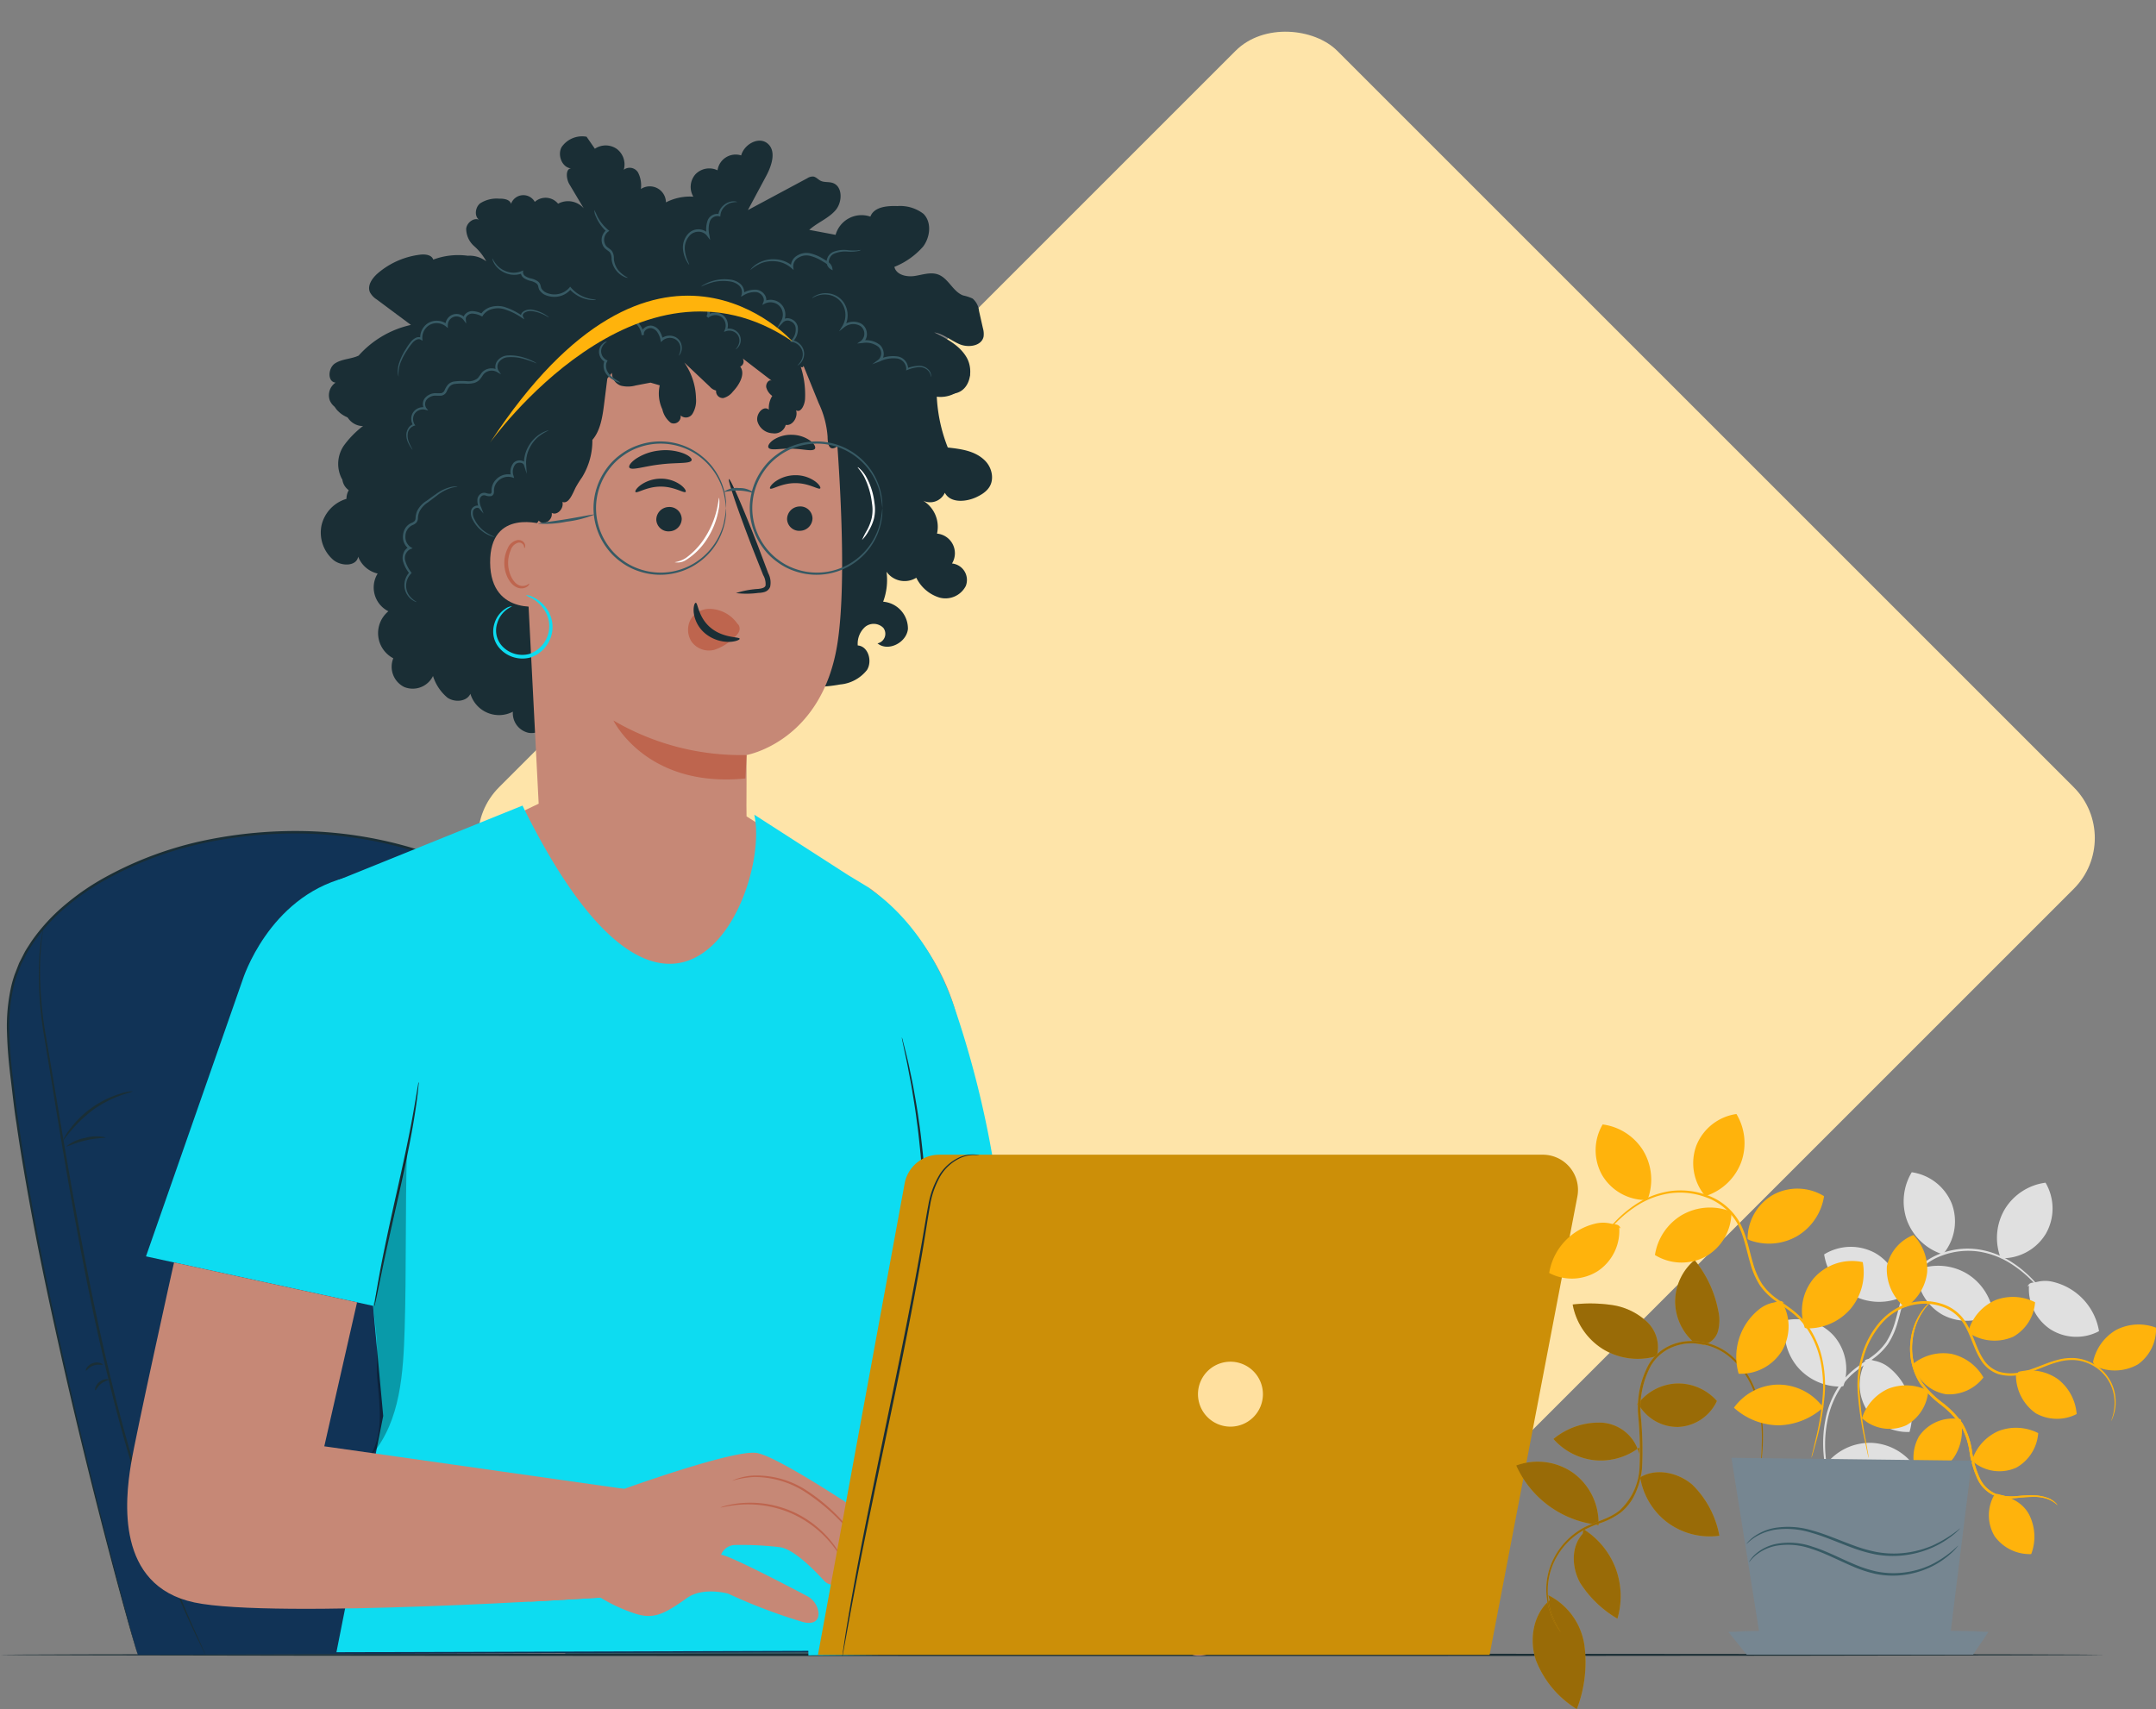 <svg xmlns="http://www.w3.org/2000/svg" xmlns:xlink="http://www.w3.org/1999/xlink" width="300" height="237.857" viewBox="0 0 300 237.857">
  <rect x="0" y="0" width="300" height="237.857" fill="#808080" stroke="none"/>
  <defs>
    <clipPath id="clip-path">
      <rect id="Rectángulo_293583" data-name="Rectángulo 293583" width="5.354" height="42.75" transform="translate(-1062.952 1228.017)" fill="none"/>
    </clipPath>
    <clipPath id="clip-path-2">
      <rect id="Rectángulo_293584" data-name="Rectángulo 293584" width="11.465" height="8.869" transform="translate(-903.248 1271.225)" fill="none"/>
    </clipPath>
    <clipPath id="clip-path-3">
      <rect id="Rectángulo_293585" data-name="Rectángulo 293585" width="6.528" height="12.466" transform="translate(-895.237 1280.608)" fill="none"/>
    </clipPath>
    <clipPath id="clip-path-4">
      <rect id="Rectángulo_293586" data-name="Rectángulo 293586" width="11.205" height="8.938" transform="translate(-886.182 1272.693)" fill="none"/>
    </clipPath>
    <clipPath id="clip-path-5">
      <rect id="Rectángulo_293587" data-name="Rectángulo 293587" width="11.962" height="5.302" transform="translate(-898.067 1265.766)" fill="none"/>
    </clipPath>
    <clipPath id="clip-path-6">
      <rect id="Rectángulo_293588" data-name="Rectángulo 293588" width="7.391" height="15.863" transform="translate(-900.952 1289.801)" fill="none"/>
    </clipPath>
    <clipPath id="clip-path-7">
      <rect id="Rectángulo_293589" data-name="Rectángulo 293589" width="11.183" height="6.058" transform="translate(-886.5 1260.341)" fill="none"/>
    </clipPath>
    <clipPath id="clip-path-8">
      <rect id="Rectángulo_293590" data-name="Rectángulo 293590" width="11.844" height="7.706" transform="translate(-895.389 1249.214)" fill="none"/>
    </clipPath>
    <clipPath id="clip-path-9">
      <rect id="Rectángulo_293591" data-name="Rectángulo 293591" width="6.155" height="11.786" transform="translate(-881.131 1243.169)" fill="none"/>
    </clipPath>
    <clipPath id="clip-path-10">
      <rect id="Rectángulo_293592" data-name="Rectángulo 293592" width="30.149" height="40.491" transform="translate(-899.062 1254.425)" fill="none"/>
    </clipPath>
  </defs>
  <g id="Grupo_131810" data-name="Grupo 131810" transform="translate(-180 -409)">
    <rect id="Rectángulo_293841" data-name="Rectángulo 293841" width="164.936" height="164.936" rx="10" transform="translate(242.373 525.627) rotate(-45)" fill="#fee4a9"/>
    <g id="Grupo_131463" data-name="Grupo 131463" transform="translate(1294.221 -658.808)">
      <path id="Trazado_190268" data-name="Trazado 190268" d="M-1000.406,1298.112h-35.448l.143-.105a19.166,19.166,0,0,1,10.93-3.825l25.349-.747Z" fill="#375a64"/>
      <path id="Trazado_190269" data-name="Trazado 190269" d="M-833.181,1298.105c0,.094-65.566.169-146.429.169-80.889,0-146.442-.075-146.442-.169s65.553-.167,146.442-.167c80.862,0,146.429.076,146.429.167" transform="translate(11.831 0.007)" fill="#1a2e35"/>
      <g id="Grupo_130259" data-name="Grupo 130259">
        <path id="Trazado_190270" data-name="Trazado 190270" d="M-1032.794,1206.595c-2.623-4.5-5.425-9.012-9.557-12.736-10.47-9.433-28.441-12.238-43.716-8.85-11.789,2.615-22.923,9.248-26.014,18.622-1.395,4.232-1.084,8.684-.645,13.043,2.872,28.509,17.141,80.241,17.7,81.439l96.2-.393a279.235,279.235,0,0,0-33.969-91.125" fill="#113356"/>
        <path id="Trazado_190271" data-name="Trazado 190271" d="M-998.826,1297.72s-.059-.247-.158-.732-.243-1.211-.43-2.153-.406-2.121-.7-3.5-.651-2.97-1.042-4.76a277.869,277.869,0,0,0-8.587-29.815,289.254,289.254,0,0,0-18.675-42.024q-.777-1.425-1.563-2.871-.815-1.427-1.638-2.874c-1.093-1.93-2.208-3.878-3.413-5.8a39.22,39.22,0,0,0-8.941-10.453,14.593,14.593,0,0,0-1.414-1.051c-.486-.331-.961-.684-1.461-1-1.031-.582-2.021-1.249-3.11-1.741l-1.611-.793-1.666-.688-.834-.346-.857-.3-1.719-.587a57.176,57.176,0,0,0-14.527-2.4,61.564,61.564,0,0,0-14.681,1.3,49.745,49.745,0,0,0-13.4,4.963,33.7,33.7,0,0,0-5.751,3.928,25.738,25.738,0,0,0-4.6,5.022c-.3.478-.62.939-.892,1.427q-.384.745-.764,1.49-.3.775-.6,1.548a16.032,16.032,0,0,0-.466,1.586,24.979,24.979,0,0,0-.6,6.493c.061,2.158.255,4.29.512,6.382s.462,4.167.79,6.194c.572,4.064,1.254,7.992,1.939,11.783,1.378,7.582,2.9,14.6,4.321,21,2.871,12.792,5.491,23.074,7.342,30.168.924,3.548,1.674,6.293,2.183,8.155.26.924.46,1.629.6,2.114s.213.715.213.715-.088-.235-.247-.706c-.143-.481-.353-1.184-.629-2.1-.531-1.858-1.3-4.6-2.246-8.141-1.891-7.084-4.549-17.359-7.451-30.148-1.438-6.4-2.974-13.416-4.366-21-.691-3.794-1.38-7.724-1.958-11.793-.33-2.027-.538-4.1-.8-6.2s-.458-4.233-.522-6.409a25.344,25.344,0,0,1,.6-6.577,16.569,16.569,0,0,1,.473-1.617q.307-.785.614-1.578.389-.756.776-1.516c.278-.5.605-.965.907-1.45a25.983,25.983,0,0,1,4.654-5.094,34.116,34.116,0,0,1,5.805-3.969,49.992,49.992,0,0,1,13.491-5,61.878,61.878,0,0,1,14.767-1.313,57.46,57.46,0,0,1,14.618,2.419l1.733.593.861.3.842.348,1.679.695,1.624.8c1.1.5,2.1,1.171,3.138,1.758.505.319.984.675,1.476,1.01a15.231,15.231,0,0,1,1.429,1.064,39.557,39.557,0,0,1,9.011,10.543c1.208,1.926,2.323,3.877,3.415,5.809l1.637,2.879q.786,1.447,1.562,2.875a287.393,287.393,0,0,1,18.626,42.1,270.7,270.7,0,0,1,8.486,29.867c.38,1.793.717,3.386,1.01,4.769s.487,2.561.668,3.508.3,1.666.4,2.16.123.738.123.738" fill="#1a2e35"/>
        <path id="Trazado_190272" data-name="Trazado 190272" d="M-1108.195,1196.934a1.475,1.475,0,0,1-.025.269c-.027.194-.063.453-.11.785-.1.689-.207,1.708-.288,3.026a52.369,52.369,0,0,0,.809,11.132c1.62,9.315,3.6,22.236,6.508,36.368,1.458,7.064,3.055,13.753,4.744,19.769s3.461,11.362,5.075,15.8c1.664,4.424,3.142,7.952,4.223,10.364.54,1.191.963,2.121,1.258,2.773l.319.724a1.582,1.582,0,0,1,.1.253,134.759,134.759,0,0,1-6.13-14.028c-1.646-4.438-3.454-9.778-5.154-15.8s-3.316-12.715-4.777-19.787c-2.9-14.144-4.85-27.069-6.409-36.4a50.648,50.648,0,0,1-.7-11.178,27.03,27.03,0,0,1,.558-4.072" fill="#1a2e35"/>
        <path id="Trazado_190273" data-name="Trazado 190273" d="M-1095.738,1219.681c.012.057-.666.2-1.71.581a16.113,16.113,0,0,0-3.819,2,19.776,19.776,0,0,0-4.235,4.4,5.961,5.961,0,0,1,.907-1.58,13.688,13.688,0,0,1,3.125-3.1,13.774,13.774,0,0,1,3.944-1.953,5.946,5.946,0,0,1,1.788-.347" fill="#1a2e35"/>
        <path id="Trazado_190274" data-name="Trazado 190274" d="M-1099.524,1226.1c-.005.105-1.272.063-2.773.414-1.5.336-2.627.925-2.677.833a5.579,5.579,0,0,1,2.6-1.174,5.584,5.584,0,0,1,2.85-.073" fill="#1a2e35"/>
        <path id="Trazado_190275" data-name="Trazado 190275" d="M-1102.263,1258.56c-.04-.015-.024-.185.121-.411a1.647,1.647,0,0,1,.817-.624,1.651,1.651,0,0,1,1.027-.035c.255.083.375.2.355.242-.041.089-.609-.125-1.265.122-.663.225-.967.749-1.055.706" fill="#1a2e35"/>
        <path id="Trazado_190276" data-name="Trazado 190276" d="M-1100.964,1261.3c-.1,0-.04-.689.581-1.18s1.3-.4,1.278-.309c0,.1-.555.166-1.061.582-.516.4-.7.93-.8.907" fill="#1a2e35"/>
        <path id="Trazado_190277" data-name="Trazado 190277" d="M-976.777,1271.734s-2.146-52.6-4.126-61.713c-2.52-11.6-12.282-18.6-12.282-18.6l-3.74,90.46,3.888,2.325,2.29,1.206c1.03,3.846-1.1,4.786,9.426,7.49.844.216,17.646,2.871,17.646,2.871l1.649-17.069Z" fill="#c68876"/>
        <path id="Trazado_190278" data-name="Trazado 190278" d="M-948.1,1295.178s-6.075.415-8.554,1.417a9.434,9.434,0,0,1-8.266-1.006,23.33,23.33,0,0,1-3.581-2.8l-8.281.043a9.938,9.938,0,0,1-1.83-10.223,11.123,11.123,0,0,1,1.829-3.271c.961-1.083,1.4-1.727,4.072-2.246l10.977,1.667s15.213-1.41,17.947-.186c0,0,3.448,1.948,4.519,2.773.4.31,1.692,4.162-.745,6.23,0,0,2.2,1.67,1.058,3.234l-.545.694s1.49,1.847.762,2.681-7.167,4.789-9.517,3.929-.712-2.8.305-3.216" fill="#c68876"/>
        <path id="Trazado_190279" data-name="Trazado 190279" d="M-941.712,1284.265a5.753,5.753,0,0,0-.8.3c-.511.207-1.25.5-2.179.818-.466.159-.977.321-1.532.48s-1.157.3-1.783.513a3.841,3.841,0,0,0-1.764,1.115,2.206,2.206,0,0,0-.432,2.186,1.711,1.711,0,0,0,.824.848,3.028,3.028,0,0,0,1.089.28,8.973,8.973,0,0,0,2.066-.154,18.128,18.128,0,0,0,3.344-.947c.924-.347,1.653-.675,2.155-.9a4.888,4.888,0,0,0,.766-.383,5.452,5.452,0,0,0-.807.286c-.514.2-1.253.5-2.18.819a19.367,19.367,0,0,1-3.319.881,8.868,8.868,0,0,1-2,.134,2.764,2.764,0,0,1-.992-.255,1.449,1.449,0,0,1-.7-.714,1.957,1.957,0,0,1,.389-1.913,3.653,3.653,0,0,1,1.642-1.047c.6-.216,1.207-.357,1.762-.532s1.07-.344,1.532-.516c.927-.341,1.66-.664,2.157-.9a4.666,4.666,0,0,0,.759-.4" fill="#be654e"/>
        <path id="Trazado_190280" data-name="Trazado 190280" d="M-942.394,1279.586a5.655,5.655,0,0,0-.8.308c-.506.208-1.241.505-2.163.835s-2.029.688-3.28,1.016a4.51,4.51,0,0,0-1.908.82,1.641,1.641,0,0,0-.544,1.006,2.091,2.091,0,0,0,.192,1.154,2.789,2.789,0,0,0,1.729,1.41,4.517,4.517,0,0,0,2.071.12,20,20,0,0,0,3.307-1.032l2.176-.814a5.039,5.039,0,0,0,.786-.333,4.98,4.98,0,0,0-.821.234l-2.206.732a21.7,21.7,0,0,1-3.277.967,4.278,4.278,0,0,1-1.955-.127,2.526,2.526,0,0,1-1.563-1.272,1.533,1.533,0,0,1,.284-1.85,4.347,4.347,0,0,1,1.793-.774,34.533,34.533,0,0,0,3.283-1.077c.919-.354,1.644-.681,2.14-.919a4.651,4.651,0,0,0,.752-.4" fill="#be654e"/>
        <path id="Trazado_190281" data-name="Trazado 190281" d="M-945.493,1280.991a7.884,7.884,0,0,0,.266-1.309,7.875,7.875,0,0,0,.3-1.3,2.255,2.255,0,0,0-.567,1.243,2.245,2.245,0,0,0,0,1.368" fill="#be654e"/>
        <path id="Trazado_190282" data-name="Trazado 190282" d="M-968.386,1281.666l5.738-2.35s15.9-7.833,16.185-7.432,1.149.337,1,2.3-9.426,6.107-9.708,6.793.284,4.1-3.121,6.632-5.9,2.636-5.9,2.636" fill="#c68876"/>
        <path id="Trazado_190283" data-name="Trazado 190283" d="M-964.192,1290.244a.408.408,0,0,0,.137,0,3.791,3.791,0,0,0,.4-.048,8.827,8.827,0,0,0,1.494-.391,13.262,13.262,0,0,0,2.222-1.023,13.222,13.222,0,0,0,2.625-1.9,6.968,6.968,0,0,0,1.9-3.423,15.566,15.566,0,0,0,.3-2.166,1.281,1.281,0,0,1,.051-.25.463.463,0,0,1,.149-.158c.141-.111.3-.212.462-.315.326-.2.664-.391,1.008-.587,1.378-.77,2.844-1.552,4.322-2.443.739-.445,1.481-.916,2.2-1.453a8.538,8.538,0,0,0,1.029-.9,2.88,2.88,0,0,0,.429-.568,1.2,1.2,0,0,0,.126-.363,3.245,3.245,0,0,0,.027-.357,2.532,2.532,0,0,0-.278-1.391,1.653,1.653,0,0,0-.521-.5,1.039,1.039,0,0,1-.226-.187.269.269,0,0,0-.056-.054.183.183,0,0,0-.114-.034.574.574,0,0,0-.114.01c-.061.014-.119.029-.173.046-.865.286-1.655.652-2.447,1-1.573.7-3.075,1.411-4.505,2.09-2.857,1.359-5.414,2.612-7.558,3.673-.537.259-1.044.531-1.53.748l-1.4.586-2.245.944-1.414.608c-.15.066-.27.12-.366.164a.6.6,0,0,0-.122.064.5.5,0,0,0,.132-.038l.376-.14,1.435-.559,2.265-.9,1.413-.567c.5-.218,1-.478,1.544-.732,2.163-1.035,4.731-2.261,7.58-3.622,1.433-.671,2.936-1.375,4.508-2.073.785-.339,1.59-.709,2.413-.98.051-.017.1-.028.15-.039a.4.4,0,0,1,.051-.007c0-.009,0,.019.009-.021s-.005-.043.009-.066a.039.039,0,0,1,.018-.02c-.181.126-.045.042-.083.072l.016.021a1.185,1.185,0,0,0,.285.241,1.388,1.388,0,0,1,.444.423,2.3,2.3,0,0,1,.237,1.242,1.2,1.2,0,0,1-.122.6,2.6,2.6,0,0,1-.387.511,8.288,8.288,0,0,1-.994.864c-.705.527-1.442,1-2.176,1.441-1.466.889-2.929,1.674-4.307,2.454-.344.2-.684.391-1.012.6a5.278,5.278,0,0,0-.487.332.709.709,0,0,0-.222.262,1.564,1.564,0,0,0-.063.3,15.525,15.525,0,0,1-.279,2.148,6.785,6.785,0,0,1-1.817,3.339,13.255,13.255,0,0,1-2.565,1.906,13.683,13.683,0,0,1-2.181,1.056,10.787,10.787,0,0,1-1.469.438c-.172.037-.3.057-.393.072a.522.522,0,0,0-.133.027" fill="#be654e"/>
        <path id="Trazado_190284" data-name="Trazado 190284" d="M-946.462,1290.627a2.031,2.031,0,0,0-.611.192,6.086,6.086,0,0,0-1.5.908,5.429,5.429,0,0,0-.858.868,1.836,1.836,0,0,0-.437,1.36,1.5,1.5,0,0,0,1.094,1.136,2.884,2.884,0,0,0,1.682-.089,30.918,30.918,0,0,0,5.28-2.249,16.986,16.986,0,0,0,1.479-.918,2.526,2.526,0,0,0,.5-.4,3.243,3.243,0,0,0-.559.306c-.35.209-.864.5-1.511.838a37.264,37.264,0,0,1-5.269,2.159,2.67,2.67,0,0,1-1.525.094,1.252,1.252,0,0,1-.927-.923,1.627,1.627,0,0,1,.373-1.186,5.527,5.527,0,0,1,.8-.856,9.118,9.118,0,0,1,1.983-1.245" fill="#be654e"/>
        <path id="Trazado_190285" data-name="Trazado 190285" d="M-1065.111,1136.317a2.138,2.138,0,0,1-.862-3.547c-1.085-.6-.778-2.313.072-3.214s2.066-1.454,2.728-2.5a2.542,2.542,0,0,1-3.037-2.2,2.139,2.139,0,0,1-2.143-1.387,2.138,2.138,0,0,1,.829-2.416c-1.16-.1-1.062-2.018-.092-2.662s2.246-.6,3.3-1.095a13.72,13.72,0,0,1,7.276-4.269q-2.373-1.766-4.748-3.536a2.736,2.736,0,0,1-.956-1.01c-.414-.942.326-1.983,1.108-2.654a11.108,11.108,0,0,1,5.9-2.579c.694-.081,1.583.024,1.8.689a9.924,9.924,0,0,1,4.811-.537,3.83,3.83,0,0,1,2.565.777,7.58,7.58,0,0,0-1.693-2.122,3.257,3.257,0,0,1-1.1-2.408c.091-.908,1.186-1.691,1.939-1.179-.843-.4-.732-1.751-.014-2.348a4.224,4.224,0,0,1,2.659-.664c.65-.015,1.477.093,1.655.719a1.823,1.823,0,0,1,3.308-.271,2.249,2.249,0,0,1,3.242.255,2.892,2.892,0,0,1,4.092,1.523l-2.524-4.236c-.477-.8-.559-2.3.367-2.2-1.329.005-2.089-1.812-1.441-2.972a3.454,3.454,0,0,1,3.47-1.436l1.154,1.67a2.7,2.7,0,0,1,3.054.029,2.7,2.7,0,0,1,.965,2.9,1.354,1.354,0,0,1,2,.4,3.912,3.912,0,0,1,.383,2.277,2.248,2.248,0,0,1,3.486,1.856,7.308,7.308,0,0,1,3.814-.79,2.665,2.665,0,0,1,.289-3.114,2.663,2.663,0,0,1,3.076-.558,2.549,2.549,0,0,1,3.29-2.072c.411-1.542,2.434-2.683,3.664-1.665,1.272,1.05.588,3.088-.192,4.543q-1.269,2.366-2.536,4.73l8.254-4.425a1.431,1.431,0,0,1,.826-.245c.4.049.678.412,1.037.591.5.249,1.1.125,1.637.288,1.457.445,1.432,2.671.434,3.822s-2.524,1.7-3.653,2.725q1.833.344,3.668.692a3.751,3.751,0,0,1,4.839-2.536c.5-1.354,2.314-1.527,3.755-1.468a5.31,5.31,0,0,1,3.629,1.076c1.17,1.168.95,3.22-.036,4.547a10.482,10.482,0,0,1-4.007,2.836c.246,1.1,1.671,1.436,2.785,1.272s2.27-.6,3.323-.2c1.43.537,2.035,2.385,3.471,2.909a6.122,6.122,0,0,1,1.312.434,2.616,2.616,0,0,1,.883,1.708l.537,2.383a2.914,2.914,0,0,1,.1,1.2c-.263,1.295-2.069,1.575-3.292,1.076s-2.27-1.464-3.577-1.657c1.723.859,3.541,1.806,4.505,3.474s.567,4.256-1.245,4.905c-1.834.658-3.64-.928-4.975-2.347s-3.254-2.93-5.026-2.119" fill="#1a2e35"/>
        <path id="Trazado_190286" data-name="Trazado 190286" d="M-1062.46,1135.181a2.356,2.356,0,0,0-3.55,2.051,5.028,5.028,0,0,0-3.473,3.692,5.02,5.02,0,0,0,1.635,4.8c1.083.913,3.236.946,3.464-.452a3.824,3.824,0,0,0,2.713,2.356,3.7,3.7,0,0,0,1.494,5.249,3.949,3.949,0,0,0,.683,6.544,3.142,3.142,0,0,0,1.525,4,3.142,3.142,0,0,0,4-1.535,6.4,6.4,0,0,0,2.012,3.018c1.017.691,2.676.57,3.19-.545a4.153,4.153,0,0,0,5.912,2.493,2.786,2.786,0,0,0,2.205,2.945,2.785,2.785,0,0,0,3.076-2.017l6.918.53a24.77,24.77,0,0,0,4.6.064,12.406,12.406,0,0,0,5.477-1.984,4.214,4.214,0,0,1,1.679-.833,4.31,4.31,0,0,1,2.086.507,11.227,11.227,0,0,0,10.84-1.6,5.581,5.581,0,0,1,1.5-1,5.073,5.073,0,0,1,2.064-.108,20.218,20.218,0,0,0,5.087-.29,5.359,5.359,0,0,0,3.743-2.02c.773-1.24.169-3.308-1.289-3.41a3.139,3.139,0,0,1,1-2.56,1.888,1.888,0,0,1,2.562.114,1.36,1.36,0,0,1-.812,2.154c1.471,1.211,4.029-.093,4.232-1.988a3.752,3.752,0,0,0-3.447-3.81,8.623,8.623,0,0,0,.469-4.17,3.084,3.084,0,0,0,4.145.835,5.322,5.322,0,0,0,3.216,2.76,3.186,3.186,0,0,0,3.669-1.612,2.3,2.3,0,0,0-1.918-3.131,2.74,2.74,0,0,0-2.086-4.158,4.263,4.263,0,0,0-2.2-4.733,2.245,2.245,0,0,0,3.287-.955c.761,1.464,2.932,1.307,4.421.6,1.168-.556,2.314-1.393,2.131-3.087a3.384,3.384,0,0,0-1.057-2.074c-1.369-1.292-3.272-1.53-5.081-1.732a22.16,22.16,0,0,1-1.533-7.072,4.269,4.269,0,0,0,4.625-3.074l-10.017-6.226s-23.186-3.58-24.018-3.58-49.293,24.958-49.293,24.958c-1.12,1.173-3.31.642-4.133-.755a4.493,4.493,0,0,1,.39-4.6,13.223,13.223,0,0,1,3.543-3.291c-1.551-.107-3.207-.251-4.354-1.378a2.468,2.468,0,0,1-.664-2.68c.559-1.336,2.1-1.245,3.094-2.005a5.58,5.58,0,0,0,1.275-1.768" fill="#1a2e35"/>
        <path id="Trazado_190287" data-name="Trazado 190287" d="M-997.693,1129.906c-.578-8.279-6.135-18.4-14.382-17.474l-25.726,6.688a4.859,4.859,0,0,0-4.311,4.955l2.846,55.583-6.2,2.964c-.06.014,6.417,3.6,6.356,3.617,0,0,5.417,25.194,22.424,19.761,3.373-1.078,8.709-8.529,9.361-12.333h0c5.73,3.587,2.52-8.677,2.525-9.107-.005.43-5.542-3.142-5.542-3.142l-.014-1.507c.025-5.016.011-7.075.014-7.027,0,0,10.569-1.83,12.668-15.652,1.044-6.872.621-18.128-.021-27.326" fill="#c68876"/>
        <path id="Trazado_190288" data-name="Trazado 190288" d="M-1001.165,1139.878a1.77,1.77,0,0,1-1.7,1.8,1.694,1.694,0,0,1-1.836-1.584,1.771,1.771,0,0,1,1.693-1.8,1.694,1.694,0,0,1,1.838,1.585" fill="#1a2e35"/>
        <path id="Trazado_190289" data-name="Trazado 190289" d="M-1000.095,1135.779c-.218.233-1.566-.752-3.472-.733-1.9-.01-3.294.979-3.5.748-.1-.1.119-.521.725-.969a4.865,4.865,0,0,1,2.8-.884,4.664,4.664,0,0,1,2.765.873c.589.445.791.861.683.965" fill="#1a2e35"/>
        <path id="Trazado_190290" data-name="Trazado 190290" d="M-1019.361,1139.953a1.771,1.771,0,0,1-1.7,1.8,1.694,1.694,0,0,1-1.837-1.584,1.774,1.774,0,0,1,1.694-1.8,1.7,1.7,0,0,1,1.838,1.585" fill="#1a2e35"/>
        <path id="Trazado_190291" data-name="Trazado 190291" d="M-1018.821,1136.263c-.219.232-1.568-.752-3.472-.734-1.9-.008-3.295.981-3.5.749-.1-.1.116-.52.724-.969a4.867,4.867,0,0,1,2.8-.885,4.669,4.669,0,0,1,2.765.873c.587.445.79.862.683.966" fill="#1a2e35"/>
        <path id="Trazado_190292" data-name="Trazado 190292" d="M-1011.81,1150.345a12.563,12.563,0,0,1,3.091-.579c.486-.054.946-.154,1.025-.487a2.474,2.474,0,0,0-.334-1.439q-.7-1.761-1.465-3.693c-2.032-5.263-3.509-9.589-3.3-9.669s2.034,4.118,4.068,9.379c.489,1.3.959,2.534,1.4,3.718a2.816,2.816,0,0,1,.266,1.907,1.227,1.227,0,0,1-.8.717,3.169,3.169,0,0,1-.825.12,12.254,12.254,0,0,1-3.137.026" fill="#1a2e35"/>
        <path id="Trazado_190293" data-name="Trazado 190293" d="M-1010.34,1172.883a35.117,35.117,0,0,1-18.524-4.806s4.551,9.453,18.36,8.068Z" fill="#be654e"/>
        <path id="Trazado_190294" data-name="Trazado 190294" d="M-1011.586,1154.641a4.827,4.827,0,0,0-3.958-2.1,3.064,3.064,0,0,0-2.536,1.4,3.05,3.05,0,0,0,.087,3.164,2.987,2.987,0,0,0,3.163,1.14,6.975,6.975,0,0,0,2.835-1.784,2.2,2.2,0,0,0,.6-.735,1,1,0,0,0-.088-.991" fill="#be654e"/>
        <path id="Trazado_190295" data-name="Trazado 190295" d="M-1017.408,1151.7c.309-.019.327,2.049,2.108,3.5s3.98,1.214,4,1.5c.029.129-.489.4-1.418.437a5.156,5.156,0,0,1-3.337-1.137,4.481,4.481,0,0,1-1.635-2.94c-.085-.864.142-1.378.284-1.367" fill="#1a2e35"/>
        <path id="Trazado_190296" data-name="Trazado 190296" d="M-1017.987,1131.864c-.184.521-2.088.287-4.321.572-2.24.241-4.038.907-4.338.445-.134-.222.177-.711.9-1.219a7.263,7.263,0,0,1,3.209-1.147,7.227,7.227,0,0,1,3.388.375c.823.324,1.238.728,1.159.974" fill="#1a2e35"/>
        <path id="Trazado_190297" data-name="Trazado 190297" d="M-1000.833,1130.271c-.333.433-1.647-.006-3.227-.016-1.577-.066-2.912.31-3.223-.141-.136-.218.072-.653.653-1.068a4.471,4.471,0,0,1,2.618-.727,4.467,4.467,0,0,1,2.578.853c.561.441.747.886.6,1.1" fill="#1a2e35"/>
        <path id="Trazado_190298" data-name="Trazado 190298" d="M-1042.172,1138.233a2.308,2.308,0,0,0,.657,2.644,1.591,1.591,0,0,0,2.263-.626c.6.813,1.987-.011,1.8-1.069.747.419,1.727-.583,1.488-1.522.867.335,1.385-1.065,1.84-2a15.108,15.108,0,0,1,.892-1.426,9.694,9.694,0,0,0,1.436-5.207c1.13-1.282,1.421-3.261,1.65-5.1q.216-1.718.431-3.437l.642-.8a1.872,1.872,0,0,0,1.234,1.788,3.994,3.994,0,0,0,2.084-.026c.685-.13,1.371-.263,2.055-.392.427.123.853.251,1.28.377a5.193,5.193,0,0,0,.367,3.348,3.231,3.231,0,0,0,1.181,1.872.97.97,0,0,0,1.357-1.034,1.076,1.076,0,0,0,1.668-.257,3.538,3.538,0,0,0,.472-2.116,9.044,9.044,0,0,0-1.629-4.988q1.777,1.679,3.555,3.359a1.662,1.662,0,0,0,.872.538.944.944,0,0,0,1,1.047,2.456,2.456,0,0,0,1.326-.89c.873-.91,1.8-2.458,1.029-3.49a.773.773,0,0,0,.348-1.131l4.039,3.1c-.4-.239-.854.39-.767.913a2.154,2.154,0,0,0,.839,1.2,3.165,3.165,0,0,0-.475,1.918c-.725-.658-1.826.552-1.594,1.6a2.291,2.291,0,0,0,2.133,1.681,1.6,1.6,0,0,0,1.811-1.173c.889.191,1.751-1.028,1.438-2.033.64.432,1.21-.721,1.25-1.6a12.565,12.565,0,0,0-.686-4.709c-.026.224.224.415.384.292a.345.345,0,0,0-.061-.537q1.131,2.792,2.265,5.579a13.026,13.026,0,0,1,1.232,4.641c.009.664.082,1.577.64,1.638a.83.83,0,0,0,.439-.113,8.341,8.341,0,0,0,3.67-4.233,6.265,6.265,0,0,0,.566-1.955c.133-1.426-.457-2.8-.554-4.233a13.731,13.731,0,0,0-.116-1.887,5.679,5.679,0,0,0-1.455-2.47c-2.173-2.534-4.47-5.156-7.391-6.185-1.784-.629-3.693-.616-5.482-1.227a31.9,31.9,0,0,1-3.213-1.49c-4.412-2.081-9.287-2.365-14.022-1.974a22.483,22.483,0,0,0-7.78,1.8,27.19,27.19,0,0,0-7.315,5.589,41.514,41.514,0,0,0-8.607,11.517,20.3,20.3,0,0,0-2.077,11.4c.569,3.907,2.981,7.575,6.25,8.39l1.29-1.472" fill="#1a2e35"/>
        <path id="Trazado_190299" data-name="Trazado 190299" d="M-1038.4,1140.879c-.191-.089-7.687-2.468-7.619,5.238s7.791,6.05,7.8,5.829-.183-11.067-.183-11.067" fill="#c68876"/>
        <path id="Trazado_190300" data-name="Trazado 190300" d="M-1040.592,1149.046c-.034-.024-.134.095-.36.2a1.332,1.332,0,0,1-1,.029c-.816-.291-1.514-1.578-1.563-2.966a4.439,4.439,0,0,1,.358-1.925,1.553,1.553,0,0,1,1-1.04.683.683,0,0,1,.8.361c.1.215.057.369.1.381.022.019.165-.129.1-.447a.868.868,0,0,0-.308-.482,1.018,1.018,0,0,0-.744-.188,1.883,1.883,0,0,0-1.392,1.207,4.56,4.56,0,0,0-.446,2.152c.063,1.552.87,3,1.988,3.311a1.44,1.44,0,0,0,1.225-.215c.238-.192.277-.365.25-.379" fill="#be654e"/>
        <path id="Trazado_190301" data-name="Trazado 190301" d="M-1013.193,1138.524a16.488,16.488,0,0,0-.351-2.214,9.1,9.1,0,0,0-3.332-4.948,8.958,8.958,0,0,0-3.791-1.668,9.021,9.021,0,0,0-4.716.4,8.429,8.429,0,0,0-2.268,1.223,8.4,8.4,0,0,0-1.893,1.907,9,9,0,0,0-1.742,5.295,9.006,9.006,0,0,0,1.741,5.3,8.407,8.407,0,0,0,1.894,1.907,8.418,8.418,0,0,0,2.268,1.224,9.031,9.031,0,0,0,4.716.4,8.962,8.962,0,0,0,3.793-1.669,9.1,9.1,0,0,0,3.33-4.948,16.417,16.417,0,0,0,.351-2.213,3.477,3.477,0,0,1,.006.585,4.032,4.032,0,0,1-.055.707,6.4,6.4,0,0,1-.17.955,9.1,9.1,0,0,1-3.313,5.112,9.175,9.175,0,0,1-3.889,1.756,9.3,9.3,0,0,1-4.879-.385,8.725,8.725,0,0,1-2.357-1.259,8.74,8.74,0,0,1-1.971-1.972,9.316,9.316,0,0,1-1.814-5.5,9.326,9.326,0,0,1,1.814-5.5,8.742,8.742,0,0,1,1.972-1.971,8.736,8.736,0,0,1,2.356-1.259,9.314,9.314,0,0,1,4.878-.385,9.148,9.148,0,0,1,3.89,1.757,9.1,9.1,0,0,1,3.313,5.112,6.379,6.379,0,0,1,.17.953,4.053,4.053,0,0,1,.055.709,3.469,3.469,0,0,1-.006.584" fill="#375a64"/>
        <path id="Trazado_190302" data-name="Trazado 190302" d="M-991.451,1138.524a16.5,16.5,0,0,0-.351-2.214,9.1,9.1,0,0,0-3.331-4.948,8.962,8.962,0,0,0-3.792-1.668,9.022,9.022,0,0,0-4.716.4,8.444,8.444,0,0,0-2.268,1.223,8.419,8.419,0,0,0-1.893,1.907,9,9,0,0,0-1.742,5.295,9.019,9.019,0,0,0,1.741,5.3,8.42,8.42,0,0,0,1.893,1.907,8.437,8.437,0,0,0,2.269,1.224,9.032,9.032,0,0,0,4.716.4,8.947,8.947,0,0,0,3.792-1.669,9.1,9.1,0,0,0,3.331-4.948,16.43,16.43,0,0,0,.351-2.213,3.477,3.477,0,0,1,.006.585,4.129,4.129,0,0,1-.055.707,6.4,6.4,0,0,1-.17.955,9.1,9.1,0,0,1-3.313,5.112,9.175,9.175,0,0,1-3.889,1.756,9.3,9.3,0,0,1-4.879-.385,8.723,8.723,0,0,1-2.357-1.259,8.737,8.737,0,0,1-1.971-1.972,9.316,9.316,0,0,1-1.815-5.5,9.332,9.332,0,0,1,1.815-5.5,8.74,8.74,0,0,1,1.972-1.971,8.733,8.733,0,0,1,2.356-1.259,9.316,9.316,0,0,1,4.879-.385,9.149,9.149,0,0,1,3.889,1.757,9.088,9.088,0,0,1,3.313,5.112,6.379,6.379,0,0,1,.17.953,4.15,4.15,0,0,1,.055.709,3.469,3.469,0,0,1-.006.584" fill="#375a64"/>
        <path id="Trazado_190303" data-name="Trazado 190303" d="M-1009.32,1136.381c-.042.1-.923-.266-2.066-.3-1.141-.048-2.044.251-2.079.153a3.146,3.146,0,0,1,2.092-.5,3.151,3.151,0,0,1,2.053.647" fill="#375a64"/>
        <path id="Trazado_190304" data-name="Trazado 190304" d="M-1031.528,1139.431a15.16,15.16,0,0,1-3.849.976,15.082,15.082,0,0,1-3.96.282c-.006-.1,1.755-.277,3.905-.626s3.878-.73,3.9-.632" fill="#375a64"/>
        <path id="Trazado_190305" data-name="Trazado 190305" d="M-1014.156,1137.087a4.885,4.885,0,0,1-.091,1.723,10.867,10.867,0,0,1-1.514,3.883,9.373,9.373,0,0,1-2.91,2.989,2.185,2.185,0,0,1-1.684.371,4.126,4.126,0,0,0,1.556-.582,10.361,10.361,0,0,0,2.742-2.966,12.35,12.35,0,0,0,1.568-3.744c.237-1.021.275-1.678.333-1.674" fill="#fff"/>
        <path id="Trazado_190306" data-name="Trazado 190306" d="M-994.272,1142.953a11.994,11.994,0,0,1,.739-1.438,7.133,7.133,0,0,0,.606-1.606,5.565,5.565,0,0,0,.035-2.076,11,11,0,0,0-1.088-3.674c-.469-.867-.94-1.284-.894-1.328.013-.016.147.069.353.264a4.7,4.7,0,0,1,.753.939,9.673,9.673,0,0,1,1.222,3.75,5.547,5.547,0,0,1-.068,2.2,6.413,6.413,0,0,1-.7,1.646,5.5,5.5,0,0,1-.955,1.322" fill="#fff"/>
        <path id="Trazado_190307" data-name="Trazado 190307" d="M-1043,1152.183c.017.044-.292.141-.742.473a3.7,3.7,0,0,0-1.294,1.9,3.21,3.21,0,0,0,.68,3.158,3.816,3.816,0,0,0,3.775,1.107,4.084,4.084,0,0,0,2.678-2.939,4.072,4.072,0,0,0-.632-3.268,5.015,5.015,0,0,0-1.725-1.577,8.141,8.141,0,0,1-.789-.405,1.9,1.9,0,0,1,.877.223,4.765,4.765,0,0,1,1.934,1.551,4.369,4.369,0,0,1,.8,3.584,4.5,4.5,0,0,1-2.994,3.324,4.248,4.248,0,0,1-4.273-1.284,3.519,3.519,0,0,1-.857-1.839,3.79,3.79,0,0,1,.183-1.746,3.664,3.664,0,0,1,1.53-1.954,1.634,1.634,0,0,1,.853-.307" fill="#0ddcf1"/>
        <path id="Trazado_190308" data-name="Trazado 190308" d="M-1011.87,1116.419a1.908,1.908,0,0,0,.518-.991,1.36,1.36,0,0,0-.346-1.161,1.455,1.455,0,0,0-1.474-.38l-.32.108.138-.31a1.52,1.52,0,0,0-.4-1.707,1.489,1.489,0,0,0-1.915.066l-.255-.238a.645.645,0,0,0,.107-.193.861.861,0,0,0-.124-.725.983.983,0,0,0-.626-.4,1.636,1.636,0,0,0-.771.035,2.1,2.1,0,0,1-.865.192c-.368-.068-.531-.34-.721-.464a2.957,2.957,0,0,0-.6-.37,3.258,3.258,0,0,0-1.237-.282,3.374,3.374,0,0,0-1.8.429c-.385.224-.563.408-.586.385a1.559,1.559,0,0,1,.515-.5,3.288,3.288,0,0,1,1.871-.563,3.465,3.465,0,0,1,1.349.265,3.186,3.186,0,0,1,.67.394c.223.161.39.371.578.385a2,2,0,0,0,.726-.193,1.977,1.977,0,0,1,.933-.048,1.332,1.332,0,0,1,.845.537,1.2,1.2,0,0,1,.166,1.029.987.987,0,0,1-.17.307l-.255-.237a1.821,1.821,0,0,1,2.374-.069,1.825,1.825,0,0,1,.459,2.086l-.183-.2a1.7,1.7,0,0,1,1.746.5,1.533,1.533,0,0,1,.339,1.356,1.554,1.554,0,0,1-.426.787c-.152.142-.257.183-.263.173" fill="#375a64"/>
        <path id="Trazado_190309" data-name="Trazado 190309" d="M-1003.264,1118.653a2.367,2.367,0,0,0,.657-.964,1.726,1.726,0,0,0-.078-1.306,1.8,1.8,0,0,0-1.355-.985l-.248-.034.169-.187a2.155,2.155,0,0,0,.589-1.883,1.15,1.15,0,0,0-.692-.778.915.915,0,0,0-1.021.135l-.984,1.043.718-1.244a1.785,1.785,0,0,0,.1-1.5,1.641,1.641,0,0,0-1.19-1.02,1.747,1.747,0,0,0-1.153.114l-.4.2.165-.418c.236-.593-.367-1.281-.966-1.36a2.943,2.943,0,0,0-1.828.455l-.331.179.105-.36a1.27,1.27,0,0,0-.416-1.231,2.351,2.351,0,0,0-1.181-.526,5.977,5.977,0,0,0-2.214.051,9.787,9.787,0,0,0-1.859.666,1.711,1.711,0,0,1,.435-.3,5.6,5.6,0,0,1,1.381-.548,5.926,5.926,0,0,1,2.3-.125,2.571,2.571,0,0,1,1.333.568,1.56,1.56,0,0,1,.523,1.531l-.227-.179a3.209,3.209,0,0,1,2.034-.512,1.62,1.62,0,0,1,1.01.6,1.235,1.235,0,0,1,.223,1.216l-.237-.22a2.1,2.1,0,0,1,1.386-.143,1.994,1.994,0,0,1,1.434,1.237,2.117,2.117,0,0,1-.131,1.8l-.265-.2a1.238,1.238,0,0,1,1.39-.2,1.469,1.469,0,0,1,.863,1,2.412,2.412,0,0,1-.692,2.139l-.08-.221a2.017,2.017,0,0,1,1.511,1.159,1.853,1.853,0,0,1,.026,1.443,1.85,1.85,0,0,1-.525.75.679.679,0,0,1-.272.166" fill="#375a64"/>
        <path id="Trazado_190310" data-name="Trazado 190310" d="M-984.707,1120.263a1.3,1.3,0,0,0-.447-.948,1.653,1.653,0,0,0-1.148-.414,4.933,4.933,0,0,0-1.647.389l-.192.071.027-.2a1.5,1.5,0,0,0-1.214-1.454,4.322,4.322,0,0,0-2.451.394l-1.078.4.924-.685a1.229,1.229,0,0,0-.093-1.764,2.8,2.8,0,0,0-2.154-.511l-.1.011-.68.062.566-.381a1.317,1.317,0,0,0-.146-2.082,1.994,1.994,0,0,0-2.216.213l-.71.562.474-.772a2.982,2.982,0,0,0-.007-3.032,2.78,2.78,0,0,0-2.044-1.3,3.14,3.14,0,0,0-1.628.208c-.359.153-.528.287-.543.266s.033-.046.113-.111a1.95,1.95,0,0,1,.386-.248,3.079,3.079,0,0,1,1.7-.309,2.965,2.965,0,0,1,2.249,1.358,3.243,3.243,0,0,1,.051,3.341l-.236-.21a2.31,2.31,0,0,1,2.6-.251,1.677,1.677,0,0,1,.747,1.263,1.474,1.474,0,0,1-.594,1.4l-.114-.321.11-.008a3.08,3.08,0,0,1,2.421.61,1.775,1.775,0,0,1,.522,1.14,1.282,1.282,0,0,1-.468,1.132l-.155-.285a4.549,4.549,0,0,1,2.639-.37,1.752,1.752,0,0,1,1.385,1.772l-.165-.135a5.022,5.022,0,0,1,1.734-.351,1.777,1.777,0,0,1,1.238.512,1.241,1.241,0,0,1,.384.756.527.527,0,0,1-.032.292" fill="#375a64"/>
        <path id="Trazado_190311" data-name="Trazado 190311" d="M-994.428,1102.595a1.063,1.063,0,0,1-.457.164,6.015,6.015,0,0,1-1.348.069,4.008,4.008,0,0,0-1.941.291,1.233,1.233,0,0,0-.677.843.892.892,0,0,0,.354,1.017l-.238.168c-.072-.445-.623-.727-1.12-1.023a5.787,5.787,0,0,0-1.625-.7,2.09,2.09,0,0,0-1.652.254,1.386,1.386,0,0,0-.715,1.28l.055.427-.325-.284a3.849,3.849,0,0,0-2.265-.935,4.35,4.35,0,0,0-1.943.279,5.519,5.519,0,0,0-1.489.951,1.391,1.391,0,0,1,.3-.379,3.688,3.688,0,0,1,1.117-.756,4.344,4.344,0,0,1,2.037-.368,4.065,4.065,0,0,1,2.464.964l-.27.141a1.712,1.712,0,0,1,.851-1.608,2.433,2.433,0,0,1,1.912-.308,6.027,6.027,0,0,1,1.724.743,7.534,7.534,0,0,1,.753.486,1.27,1.27,0,0,1,.517.786l.048.328-.286-.16a1.2,1.2,0,0,1-.5-1.375,1.525,1.525,0,0,1,.848-1.018,4.053,4.053,0,0,1,2.076-.247,7.517,7.517,0,0,0,1.323.025,4.214,4.214,0,0,1,.473-.057" fill="#375a64"/>
        <path id="Trazado_190312" data-name="Trazado 190312" d="M-1011.644,1095.924a3.562,3.562,0,0,0-.911.125,2.215,2.215,0,0,0-.869.552,1.9,1.9,0,0,0-.555,1.168l-.016.187-.178-.06a1.145,1.145,0,0,0-1.27.712,3.481,3.481,0,0,0-.068,1.917l.106.68-.423-.558-.066-.087a1.474,1.474,0,0,0-1.194-.5,1.656,1.656,0,0,0-1.136.494,2.629,2.629,0,0,0-.7,2.052,4.852,4.852,0,0,0,.388,1.5,2.709,2.709,0,0,1,.214.545c-.018.012-.152-.151-.336-.486a4.294,4.294,0,0,1-.512-1.536,2.83,2.83,0,0,1,.717-2.3,1.938,1.938,0,0,1,2.828.007l.085.115-.317.121a3.684,3.684,0,0,1,.111-2.109,1.439,1.439,0,0,1,1.665-.85l-.194.127a2.117,2.117,0,0,1,.682-1.314,2.245,2.245,0,0,1,.988-.542,1.82,1.82,0,0,1,.718-.042c.162.031.244.064.241.079" fill="#375a64"/>
        <path id="Trazado_190313" data-name="Trazado 190313" d="M-1026.826,1106.468a.933.933,0,0,1-.458-.1,2.9,2.9,0,0,1-1.048-.742,3.083,3.083,0,0,1-.792-1.743,1.582,1.582,0,0,0-.23-.946c-.2-.244-.621-.4-.882-.8a1.746,1.746,0,0,1,.448-2.347l-.015.256a5.585,5.585,0,0,1-1.483-2.064,2.253,2.253,0,0,1-.244-.95,8.92,8.92,0,0,1,.419.87,6.127,6.127,0,0,0,1.514,1.9l.165.137-.18.117a1.438,1.438,0,0,0-.332,1.888c.175.3.554.434.852.772a1.816,1.816,0,0,1,.288,1.14,2.966,2.966,0,0,0,.659,1.61,4.414,4.414,0,0,0,1.319,1.006" fill="#375a64"/>
        <path id="Trazado_190314" data-name="Trazado 190314" d="M-1031.3,1109.522c0,.015-.1.033-.29.043a4.025,4.025,0,0,1-.826-.072,4.644,4.644,0,0,1-2.567-1.459l.225-.005a2.989,2.989,0,0,1-2.044,1.08,3.11,3.11,0,0,1-1.3-.154,1.909,1.909,0,0,1-1.107-.866,4,4,0,0,1-.137-.5.692.692,0,0,0-.218-.323,2.147,2.147,0,0,0-.8-.356,2.8,2.8,0,0,1-.9-.367.991.991,0,0,1-.493-.856l.22.153a3.063,3.063,0,0,1-2.122.05,3.322,3.322,0,0,1-1.393-.874,2.712,2.712,0,0,1-.575-.9.948.948,0,0,1-.087-.367,4.449,4.449,0,0,0,.794,1.127,3.28,3.28,0,0,0,1.339.758,2.847,2.847,0,0,0,1.919-.09l.233-.1-.014.251a.684.684,0,0,0,.363.569,2.516,2.516,0,0,0,.8.311,2.437,2.437,0,0,1,.936.42,1.045,1.045,0,0,1,.325.482,4.248,4.248,0,0,0,.124.462,1.589,1.589,0,0,0,.905.685,2.786,2.786,0,0,0,1.149.146,2.726,2.726,0,0,0,1.846-.929l.111-.137.114.132a4.717,4.717,0,0,0,2.382,1.486c.672.173,1.079.154,1.079.194" fill="#375a64"/>
        <path id="Trazado_190315" data-name="Trazado 190315" d="M-1058.759,1120.212c-.008,0-.022-.039-.041-.119a1.888,1.888,0,0,1-.057-.363,3.609,3.609,0,0,1,.167-1.381,8.123,8.123,0,0,1,.935-1.952,7.674,7.674,0,0,1,.773-1.1,2.031,2.031,0,0,1,.606-.467.924.924,0,0,1,.853,0l-.22.144a2.37,2.37,0,0,1,1.09-2.2,2.365,2.365,0,0,1,2.681.183l-.28.138a1.6,1.6,0,0,1,.647-1.3,1.533,1.533,0,0,1,1.484-.181,1.565,1.565,0,0,1,.683.519l-.314.116a.992.992,0,0,1,.368-.817,1.345,1.345,0,0,1,.785-.328,3.156,3.156,0,0,1,1.488.381l-.213.067a2.476,2.476,0,0,1,1.507-1.052,3.474,3.474,0,0,1,1.7,0,8.8,8.8,0,0,1,2.622,1.306l-.183.157a.613.613,0,0,1,.069-.6,1.066,1.066,0,0,1,.432-.328,1.793,1.793,0,0,1,.927-.139,5.026,5.026,0,0,1,1.384.419,4.554,4.554,0,0,1,.784.463.942.942,0,0,1,.237.21c-.019.03-.36-.25-1.077-.545a5.265,5.265,0,0,0-1.351-.349,1.608,1.608,0,0,0-.809.147c-.265.119-.491.367-.364.626l.189.383-.373-.226a8.8,8.8,0,0,0-2.557-1.224,3.2,3.2,0,0,0-1.552.016,2.161,2.161,0,0,0-1.3.916l-.076.125-.136-.059a2.857,2.857,0,0,0-1.324-.347c-.415.024-.868.378-.832.775l.054.612-.368-.5a1.213,1.213,0,0,0-.53-.4,1.183,1.183,0,0,0-1.15.134,1.261,1.261,0,0,0-.511,1.016l.011.376-.292-.24a2.038,2.038,0,0,0-2.293-.17,2.068,2.068,0,0,0-.966,1.891l.025.286-.244-.145c-.372-.22-.825.084-1.119.394a7.615,7.615,0,0,0-.765,1.044,8.588,8.588,0,0,0-.976,1.875,4.629,4.629,0,0,0-.231,1.812" fill="#375a64"/>
        <path id="Trazado_190316" data-name="Trazado 190316" d="M-1056.817,1130.4c-.01.007-.071-.068-.175-.22a5.384,5.384,0,0,1-.408-.7,2.469,2.469,0,0,1-.277-1.273,1.807,1.807,0,0,1,.264-.8,1.3,1.3,0,0,1,.763-.584l-.072.188a1.658,1.658,0,0,1-.068-1.725,1.67,1.67,0,0,1,1.8-.768l-.161.247a1.308,1.308,0,0,1,.052-1.549,1.939,1.939,0,0,1,1.486-.691,7.089,7.089,0,0,0,.776,0,.663.663,0,0,0,.482-.416,2.877,2.877,0,0,1,.45-.751,1.508,1.508,0,0,1,.82-.452,8.634,8.634,0,0,1,1.855-.045,2,2,0,0,0,1.5-.435,7.718,7.718,0,0,0,.478-.664,1.732,1.732,0,0,1,.7-.543,1.826,1.826,0,0,1,1.628.09l-.2.215a1.383,1.383,0,0,1,.19-1.6,1.948,1.948,0,0,1,1.3-.646,6.21,6.21,0,0,1,2.275.283,7.593,7.593,0,0,1,1.363.546,1.777,1.777,0,0,1,.441.276,17.98,17.98,0,0,0-1.851-.65,6.365,6.365,0,0,0-2.195-.207,1.7,1.7,0,0,0-1.119.574,1.1,1.1,0,0,0-.154,1.257l.37.545-.574-.329a1.521,1.521,0,0,0-1.346-.053,1.381,1.381,0,0,0-.568.445,7.29,7.29,0,0,1-.5.7,1.823,1.823,0,0,1-.828.459,4.1,4.1,0,0,1-.919.089,8.579,8.579,0,0,0-1.775.038,1.158,1.158,0,0,0-.643.35,2.628,2.628,0,0,0-.4.677,1.02,1.02,0,0,1-.727.591,6.489,6.489,0,0,1-.824,0,1.616,1.616,0,0,0-1.238.549,1,1,0,0,0-.066,1.162l.274.356-.436-.11a1.375,1.375,0,0,0-1.482.606,1.408,1.408,0,0,0,.025,1.446l.1.145-.169.043a1.323,1.323,0,0,0-.892,1.165,2.417,2.417,0,0,0,.207,1.2c.275.631.489.958.46.973" fill="#375a64"/>
        <path id="Trazado_190317" data-name="Trazado 190317" d="M-1056.23,1151.589a.8.8,0,0,1-.339-.111,2.4,2.4,0,0,1-.794-.625,2.484,2.484,0,0,1-.586-1.474,2.652,2.652,0,0,1,.715-1.943l-.015.186a4.834,4.834,0,0,1-.905-1.731,1.969,1.969,0,0,1,.081-1.115,1.442,1.442,0,0,1,.824-.862l-.034.308a2.022,2.022,0,0,1-.868-1.817,2.266,2.266,0,0,1,.358-1.134,1.9,1.9,0,0,1,.9-.719c.332-.147.485-.3.495-.639a2.75,2.75,0,0,1,.234-1.019,3.526,3.526,0,0,1,1.3-1.389c.469-.338.9-.658,1.311-.938a5.79,5.79,0,0,1,2.126-1,2.742,2.742,0,0,1,.64-.053c.147.013.222.025.222.037,0,.034-.31.005-.832.148a6.253,6.253,0,0,0-2.015,1.068l-1.28.967a3.266,3.266,0,0,0-1.175,1.287,2.449,2.449,0,0,0-.2.918,1,1,0,0,1-.193.574,1.352,1.352,0,0,1-.487.343,1.68,1.68,0,0,0-1.058,1.56,1.682,1.682,0,0,0,.7,1.513l.3.184-.33.123a1.38,1.38,0,0,0-.7,1.586,4.64,4.64,0,0,0,.826,1.629l.068.1-.084.085a2.428,2.428,0,0,0-.686,1.73,2.361,2.361,0,0,0,.481,1.379,3.484,3.484,0,0,0,1,.84" fill="#375a64"/>
        <path id="Trazado_190318" data-name="Trazado 190318" d="M-1045.338,1142.536a1.354,1.354,0,0,1-.478-.1,4.382,4.382,0,0,1-1.221-.637,4.636,4.636,0,0,1-1.388-1.624,1.864,1.864,0,0,1-.236-1.34.926.926,0,0,1,.534-.594.738.738,0,0,1,.848.144l-.262.158a2.366,2.366,0,0,1-.238-1.34,1.125,1.125,0,0,1,.417-.656.928.928,0,0,1,.8-.112,1.422,1.422,0,0,0,.6.082c.126-.039.154-.2.139-.46a2.124,2.124,0,0,1,.59-1.474,2.293,2.293,0,0,1,2.364-.676l-.222.2a1.972,1.972,0,0,1,.362-1.919,1.2,1.2,0,0,1,.943-.3.894.894,0,0,1,.775.567l-.3.061a4.719,4.719,0,0,1,.595-2.538,4.888,4.888,0,0,1,1.3-1.529,4.332,4.332,0,0,1,1.123-.634,1.431,1.431,0,0,1,.442-.112,6.952,6.952,0,0,0-1.453.885,4.921,4.921,0,0,0-1.193,1.508,4.54,4.54,0,0,0-.511,2.4l.084,1.264-.379-1.2c-.131-.415-.858-.478-1.206-.134a1.666,1.666,0,0,0-.256,1.6l.084.311-.305-.1a1.959,1.959,0,0,0-2,.589,1.79,1.79,0,0,0-.5,1.231,1.447,1.447,0,0,1-.029.412.555.555,0,0,1-.337.376,1.489,1.489,0,0,1-.794-.074.592.592,0,0,0-.53.053.808.808,0,0,0-.293.459,2.1,2.1,0,0,0,.209,1.154l.322.846-.583-.688c-.231-.272-.8-.028-.874.329a1.627,1.627,0,0,0,.192,1.143,4.612,4.612,0,0,0,1.27,1.593,6.71,6.71,0,0,0,1.587.883" fill="#375a64"/>
        <path id="Trazado_190319" data-name="Trazado 190319" d="M-1027.9,1121.071a2.6,2.6,0,0,1-1.03-.413,2.915,2.915,0,0,1-.935-.811,1.921,1.921,0,0,1-.338-1.512,1.44,1.44,0,0,1,.141-.364l.074.24a1.663,1.663,0,0,1-.857-1.15,1.52,1.52,0,0,1,.223-1.129c.381-.557.832-.612.828-.578.029.049-.353.188-.624.7a1.341,1.341,0,0,0-.122.944,1.4,1.4,0,0,0,.708.906l.154.077-.08.164a1.119,1.119,0,0,0-.106.275,1.671,1.671,0,0,0,.266,1.249,3,3,0,0,0,.8.784c.547.372.924.572.9.621" fill="#375a64"/>
        <path id="Trazado_190320" data-name="Trazado 190320" d="M-1019.8,1117.323a2.031,2.031,0,0,0,.246-1.271,1.446,1.446,0,0,0-.819-1.092,1.558,1.558,0,0,0-1.664.258l-.218.206-.058-.3a2.837,2.837,0,0,0-.4-1.026,1.315,1.315,0,0,0-.869-.622c-.556-.076-1.18.44-1.028.9l-.329.066a2.658,2.658,0,0,0-.953-1.735,2.59,2.59,0,0,0-1.492-.572,4.007,4.007,0,0,0-1.458.262c-.01-.015.1-.112.341-.23a2.644,2.644,0,0,1,1.123-.246,2.731,2.731,0,0,1,1.665.558,2.9,2.9,0,0,1,1.108,1.925l-.328.066a.976.976,0,0,1,.346-1.01,1.382,1.382,0,0,1,1.046-.33,1.626,1.626,0,0,1,1.115.778,3.135,3.135,0,0,1,.433,1.156l-.275-.09a1.838,1.838,0,0,1,2.008-.272,1.643,1.643,0,0,1,.9,1.315,1.68,1.68,0,0,1-.2,1.023c-.125.209-.234.288-.244.278" fill="#375a64"/>
        <path id="Trazado_190321" data-name="Trazado 190321" d="M-985.7,1236.613l10.155-4.2a136.789,136.789,0,0,0-6.081-25.021c-3.653-10.092-9.649-14.63-11.526-15.853l-.037-.119-3.027-1.833-13.047-8.4c2.294,10.429-11.1,41.655-32.254-1.265l-26.248,10.614,6.868,74.328-6.509,32.88,65.664-.19.01.63,13.971-.132-2.99-14.591c1.3-14.032,5.479-31.07,4.993-42.328.07-1.414.084-2.935.058-4.526" fill="#0ddcf1"/>
        <path id="Trazado_190322" data-name="Trazado 190322" d="M-988.637,1265.839a3.291,3.291,0,0,0,.157-.528q.142-.571.384-1.532c.167-.665.361-1.483.548-2.439s.437-2.04.629-3.251c.212-1.21.439-2.535.622-3.966.216-1.428.364-2.964.537-4.577.292-3.233.489-6.8.492-10.547-.018-3.749-.228-7.315-.531-10.548-.179-1.612-.333-3.148-.556-4.574-.187-1.433-.419-2.757-.635-3.965-.2-1.212-.446-2.294-.641-3.249s-.388-1.772-.559-2.437q-.243-.96-.389-1.531a3.555,3.555,0,0,0-.158-.528,3.15,3.15,0,0,0,.09.545c.081.386.189.9.325,1.544.149.669.326,1.488.5,2.446s.408,2.041.589,3.252c.2,1.209.417,2.531.592,3.961.21,1.426.352,2.958.521,4.567.286,3.225.485,6.781.5,10.517,0,3.735-.189,7.291-.462,10.518-.163,1.609-.3,3.14-.5,4.567-.169,1.43-.381,2.754-.578,3.962-.176,1.214-.4,2.3-.577,3.256s-.342,1.778-.489,2.447c-.133.647-.24,1.161-.319,1.546a3.12,3.12,0,0,0-.088.544" fill="#1a2e35"/>
        <path id="Trazado_190323" data-name="Trazado 190323" d="M-988.481,1265.311a1.218,1.218,0,0,1-.037.338c-.047.259-.1.574-.172.955-.164.827-.38,2.024-.636,3.506a72.022,72.022,0,0,0-1.072,11.678,54.173,54.173,0,0,0,.393,6.44,50.164,50.164,0,0,0,.952,5.186c.155.734.356,1.384.507,1.962s.3,1.068.428,1.471c.111.371.2.677.276.928a1.138,1.138,0,0,1,.073.333,1.341,1.341,0,0,1-.139-.308l-.34-.91c-.146-.4-.319-.883-.485-1.459s-.389-1.223-.559-1.957a45.859,45.859,0,0,1-1.032-5.2,51.034,51.034,0,0,1-.423-6.483,64.443,64.443,0,0,1,1.178-11.719c.287-1.48.541-2.674.746-3.492.094-.377.173-.687.237-.942a1.284,1.284,0,0,1,.1-.323" fill="#1a2e35"/>
        <path id="Trazado_190324" data-name="Trazado 190324" d="M-1093.907,1242.653l13.462-38.525s3.557-11.351,14.226-14.155l7.631,38.534-3.54,21.073Z" fill="#0ddcf1"/>
        <path id="Trazado_190325" data-name="Trazado 190325" d="M-1055.961,1218.406a1.156,1.156,0,0,1-.009.324c-.025.251-.055.556-.092.923-.085.8-.239,1.956-.466,3.377-.441,2.846-1.239,6.746-2.205,11.026s-1.831,8.158-2.413,10.974c-.283,1.367-.517,2.493-.689,3.334-.08.361-.146.659-.2.907a1.159,1.159,0,0,1-.093.31,1.172,1.172,0,0,1,.023-.324c.037-.249.082-.552.135-.916.121-.8.322-1.943.581-3.36.522-2.828,1.35-6.718,2.314-11s1.8-8.16,2.3-10.99c.257-1.414.447-2.56.574-3.355.063-.362.114-.662.157-.912a1.054,1.054,0,0,1,.079-.316" fill="#1a2e35"/>
        <g id="Grupo_130229" data-name="Grupo 130229" opacity="0.3">
          <g id="Grupo_130228" data-name="Grupo 130228">
            <g id="Grupo_130227" data-name="Grupo 130227" clip-path="url(#clip-path)">
              <path id="Trazado_190326" data-name="Trazado 190326" d="M-1062.463,1270.246c3.982-4.723,4.361-11.409,4.552-17.583.241-7.814.072-16.833.314-24.646-1.448,6.924-3.633,17.56-4.713,21.563,0,0,.524,4.085.553,5.685.027,1.459-.1,3.056.035,4.508.354,3.757.943,7.908-1.23,10.994"/>
            </g>
          </g>
        </g>
        <path id="Trazado_190327" data-name="Trazado 190327" d="M-1037.583,1274.806l10.21.211s15.309-5.532,18.456-5c2.836.475,13.216,7.372,15.249,8.736a1.283,1.283,0,0,1,.493.627,2.226,2.226,0,0,1-1.238,2.828l-.215.089.093.31a3.676,3.676,0,0,1,.156,1.238,1.5,1.5,0,0,1-2.782.645l.393.7a1.7,1.7,0,0,1,.216.929l-.035.631a1.7,1.7,0,0,1-1.172,1.525,1.7,1.7,0,0,1-1.783-.466c-1.316-1.45-4.16-4.35-6.083-4.669a44.923,44.923,0,0,0-6.283-.317,2.13,2.13,0,0,0-1.976,1.361c1.141.082,9.1,4.229,11.911,5.715a3.014,3.014,0,0,1,1.637,2.266c.1.88-.342,1.8-2.085,1.4a77.034,77.034,0,0,1-10.471-3.968s-3.472-.993-5.721.595c-3.164,2.232-4.614,3.049-7.33,2.15a22.974,22.974,0,0,1-4.721-2.194l-9.817.572s-5.106-8.9,2.9-15.905" fill="#c68876"/>
        <path id="Trazado_190328" data-name="Trazado 190328" d="M-1013.942,1277.6c.013.058,1.087-.286,2.877-.4a15.2,15.2,0,0,1,6.818,1.157,15.193,15.193,0,0,1,5.555,4.123c1.157,1.371,1.65,2.384,1.7,2.353a3.44,3.44,0,0,0-.34-.708,12.822,12.822,0,0,0-1.2-1.774,14.572,14.572,0,0,0-5.6-4.258,14.593,14.593,0,0,0-6.948-1.1,12.876,12.876,0,0,0-2.114.359,3.582,3.582,0,0,0-.747.243" fill="#be654e"/>
        <path id="Trazado_190329" data-name="Trazado 190329" d="M-1012.321,1273.884a12.462,12.462,0,0,1,2.994-.522,13.046,13.046,0,0,1,6.963,1.971,28.081,28.081,0,0,1,5.612,4.747l1.537,1.635a4.392,4.392,0,0,0,.587.579,4.56,4.56,0,0,0-.5-.654c-.339-.409-.836-.993-1.473-1.7a25.73,25.73,0,0,0-5.611-4.854,12.744,12.744,0,0,0-7.12-1.93,8.545,8.545,0,0,0-2.222.409,4.934,4.934,0,0,0-.573.219c-.129.057-.194.09-.191.1" fill="#be654e"/>
        <path id="Trazado_190330" data-name="Trazado 190330" d="M-1090,1243.5c0-.067-5.312,23.882-6,28.092-.809,4.924-2.153,16.894,8.821,19.228s56.522-.684,56.522-.684l3.291-15.121-41.731-5.927,4.559-20.037Z" fill="#c68876"/>
        <path id="Trazado_190331" data-name="Trazado 190331" d="M-906.949,1298.112h-93.457l12.059-65.589a4.9,4.9,0,0,1,4.821-4.016h83.974a4.9,4.9,0,0,1,4.816,5.824Z" fill="#cc8f08"/>
        <path id="Trazado_190332" data-name="Trazado 190332" d="M-977.959,1228.6c0,.023-.26-.048-.756-.052a4.641,4.641,0,0,0-2.076.515,6.4,6.4,0,0,0-2.49,2.266,12.029,12.029,0,0,0-1.527,4.239c-.3,1.66-.573,3.5-.9,5.467s-.7,4.064-1.112,6.267c-.813,4.408-1.779,9.242-2.828,14.305-2.111,10.13-4.064,19.29-5.341,25.945-.643,3.327-1.138,6.024-1.474,7.89-.166.914-.3,1.631-.391,2.148-.046.227-.082.412-.11.557a.776.776,0,0,1-.05.187.93.93,0,0,1,.015-.193c.019-.147.045-.331.076-.564.077-.518.187-1.24.326-2.158.294-1.872.753-4.578,1.365-7.912,1.217-6.672,3.132-15.843,5.242-25.97,1.049-5.063,2.023-9.89,2.854-14.3.422-2.2.792-4.3,1.142-6.258s.625-3.792.948-5.464a12.123,12.123,0,0,1,1.6-4.3,6.48,6.48,0,0,1,2.6-2.284,4.537,4.537,0,0,1,2.137-.461,2.712,2.712,0,0,1,.754.122" fill="#1a2e35"/>
        <path id="Trazado_190333" data-name="Trazado 190333" d="M-938.49,1261.834a4.519,4.519,0,0,1-4.518,4.519,4.518,4.518,0,0,1-4.518-4.519,4.519,4.519,0,0,1,4.518-4.519,4.52,4.52,0,0,1,4.518,4.519" fill="#ffe09f"/>
        <g id="Grupo_130257" data-name="Grupo 130257">
          <path id="Trazado_190334" data-name="Trazado 190334" d="M-828.552,1249.861a.491.491,0,0,0-.065-.146c-.06-.112-.133-.247-.222-.41a17.927,17.927,0,0,0-.969-1.513,16.266,16.266,0,0,0-4.788-4.525,11.762,11.762,0,0,0-4.3-1.577,10.638,10.638,0,0,0-5.217.546,8.464,8.464,0,0,0-4.465,3.658c-1.027,1.79-1.357,3.893-1.957,5.9a10.666,10.666,0,0,1-1.247,2.815,8.485,8.485,0,0,1-2.12,2.089c-.8.589-1.634,1.12-2.391,1.739a10.269,10.269,0,0,0-1.941,2.1,12.951,12.951,0,0,0-1.99,4.86,17.278,17.278,0,0,0-.266,4.568,34.638,34.638,0,0,0,1.168,6.495c.2.754.366,1.335.48,1.728a3.953,3.953,0,0,0,.2.594,3.785,3.785,0,0,0-.124-.612q-.153-.645-.413-1.743a37.487,37.487,0,0,1-1.05-6.477,17.284,17.284,0,0,1,.3-4.492,12.715,12.715,0,0,1,1.97-4.729,9.99,9.99,0,0,1,1.886-2.027c.738-.6,1.568-1.123,2.383-1.72a8.9,8.9,0,0,0,2.209-2.173,11.046,11.046,0,0,0,1.294-2.914c.607-2.045.937-4.119,1.918-5.832a8.135,8.135,0,0,1,4.274-3.519,10.375,10.375,0,0,1,5.059-.564,11.618,11.618,0,0,1,4.207,1.5,16.72,16.72,0,0,1,4.8,4.388c.463.621.8,1.124,1.02,1.468a3.829,3.829,0,0,0,.349.518" fill="#e0e0e0"/>
          <path id="Trazado_190335" data-name="Trazado 190335" d="M-854.835,1257.231c.552-.514.823-.156,1.566-.02a4.647,4.647,0,0,1,2.01,1,8.463,8.463,0,0,1,2.742,8.882,6.744,6.744,0,0,1-5.995-3.15,6.745,6.745,0,0,1-.07-6.771" fill="#e0e0e0"/>
          <path id="Trazado_190336" data-name="Trazado 190336" d="M-832.1,1246.882c.279-.7.676-.495,1.406-.693a4.621,4.621,0,0,1,2.244.041,8.467,8.467,0,0,1,6.3,6.837,6.74,6.74,0,0,1-6.766-.263,6.746,6.746,0,0,1-2.977-6.084" fill="#e0e0e0"/>
          <path id="Trazado_190337" data-name="Trazado 190337" d="M-859.843,1271.237a7.743,7.743,0,0,1,6.134-2.625,7.746,7.746,0,0,1,5.851,3.208,9.428,9.428,0,0,1-6.216,2.452,9.621,9.621,0,0,1-6.26-2.532" fill="#e0e0e0"/>
          <path id="Trazado_190338" data-name="Trazado 190338" d="M-857.976,1260.777a7.839,7.839,0,0,1-6.122-2.73,7.846,7.846,0,0,1-1.681-6.487,7.076,7.076,0,0,1,6.749,2.172,7.085,7.085,0,0,1,1.31,6.971" fill="#e0e0e0"/>
          <path id="Trazado_190339" data-name="Trazado 190339" d="M-849.974,1248.481a7.843,7.843,0,0,1-6.681-.541,7.852,7.852,0,0,1-3.743-5.56,7.084,7.084,0,0,1,7.088-.194,7.08,7.08,0,0,1,3.551,6.139" fill="#e0e0e0"/>
          <path id="Trazado_190340" data-name="Trazado 190340" d="M-847.292,1244.467a7.843,7.843,0,0,1,6.681.543,7.846,7.846,0,0,1,3.743,5.558,7.081,7.081,0,0,1-7.089.195,7.081,7.081,0,0,1-3.55-6.139" fill="#e0e0e0"/>
          <path id="Trazado_190341" data-name="Trazado 190341" d="M-844.094,1242.306a7.848,7.848,0,0,1-4.79-4.69,7.848,7.848,0,0,1,.677-6.667,7.085,7.085,0,0,1,5.575,4.385,7.079,7.079,0,0,1-1.2,6.988" fill="#e0e0e0"/>
          <path id="Trazado_190342" data-name="Trazado 190342" d="M-835.9,1242.7a7.84,7.84,0,0,1,.674-6.668,7.847,7.847,0,0,1,5.633-3.631,7.081,7.081,0,0,1,.052,7.09,7.082,7.082,0,0,1-6.207,3.429" fill="#e0e0e0"/>
          <path id="Trazado_190343" data-name="Trazado 190343" d="M-854.5,1265.681a5.7,5.7,0,0,0,5.552.47,6.013,6.013,0,0,0,3.038-4.8,6.821,6.821,0,0,0-5.543-.284,6.755,6.755,0,0,0-3.686,4.125" fill="#ffb30c"/>
          <path id="Trazado_190344" data-name="Trazado 190344" d="M-839.2,1271.583a5.706,5.706,0,0,0,5.552.469,6.012,6.012,0,0,0,3.038-4.8,6.815,6.815,0,0,0-5.542-.284,6.743,6.743,0,0,0-3.687,4.125" fill="#ffb30c"/>
          <path id="Trazado_190345" data-name="Trazado 190345" d="M-847.787,1258.4a5.71,5.71,0,0,0,4.378,3.447,6.022,6.022,0,0,0,5.178-2.34,6.816,6.816,0,0,0-4.474-3.285,6.749,6.749,0,0,0-5.347,1.418" fill="#ffb30c"/>
          <path id="Trazado_190346" data-name="Trazado 190346" d="M-842.205,1265.231a5.709,5.709,0,0,0-4.994,2.473,6.015,6.015,0,0,0-.116,5.679,6.819,6.819,0,0,0,4.892-2.626,6.76,6.76,0,0,0,1.018-5.438" fill="#ffb30c"/>
          <path id="Trazado_190347" data-name="Trazado 190347" d="M-836.815,1276.019a5.707,5.707,0,0,0,.131,5.571,6.021,6.021,0,0,0,5.1,2.5,6.826,6.826,0,0,0-.315-5.541c-.88-1.6-2.466-2.391-4.451-2.84" fill="#ffb30c"/>
          <path id="Trazado_190348" data-name="Trazado 190348" d="M-827.923,1277.286a4.069,4.069,0,0,0-1.324-.843,5.732,5.732,0,0,0-1.814-.317,21.6,21.6,0,0,0-2.469.145,7.221,7.221,0,0,1-3.039-.26,4.672,4.672,0,0,1-2.511-2.426,13.947,13.947,0,0,1-1.081-3.7,10.6,10.6,0,0,0-1.289-3.8,13.443,13.443,0,0,0-2.828-2.876,13.712,13.712,0,0,1-2.708-2.747,9.053,9.053,0,0,1-1.347-6.3,8.837,8.837,0,0,1,1.642-4.049,6.814,6.814,0,0,1,.8-.883,1.726,1.726,0,0,1,.318-.269,1.942,1.942,0,0,1-.266.321,8.8,8.8,0,0,0-.74.915,9.044,9.044,0,0,0-1.5,4,8.868,8.868,0,0,0,1.37,6.074,13.572,13.572,0,0,0,2.659,2.665,13.507,13.507,0,0,1,2.9,2.951,10.853,10.853,0,0,1,1.334,3.925,13.718,13.718,0,0,0,1.032,3.62,4.354,4.354,0,0,0,2.316,2.294,7.058,7.058,0,0,0,2.916.287,20.255,20.255,0,0,1,2.5-.092,5.58,5.58,0,0,1,1.857.389,3.1,3.1,0,0,1,1.006.652,1.776,1.776,0,0,1,.208.232c.042.055.062.085.057.089" fill="#ffb30c"/>
          <path id="Trazado_190349" data-name="Trazado 190349" d="M-827.923,1277.286a4.069,4.069,0,0,0-1.324-.843,5.732,5.732,0,0,0-1.814-.317,21.6,21.6,0,0,0-2.469.145,7.221,7.221,0,0,1-3.039-.26,4.672,4.672,0,0,1-2.511-2.426,13.947,13.947,0,0,1-1.081-3.7,10.6,10.6,0,0,0-1.289-3.8,13.443,13.443,0,0,0-2.828-2.876,13.712,13.712,0,0,1-2.708-2.747,9.053,9.053,0,0,1-1.347-6.3,8.837,8.837,0,0,1,1.642-4.049,6.814,6.814,0,0,1,.8-.883,1.726,1.726,0,0,1,.318-.269,1.942,1.942,0,0,1-.266.321,8.8,8.8,0,0,0-.74.915,9.044,9.044,0,0,0-1.5,4,8.868,8.868,0,0,0,1.37,6.074,13.572,13.572,0,0,0,2.659,2.665,13.507,13.507,0,0,1,2.9,2.951,10.853,10.853,0,0,1,1.334,3.925,13.718,13.718,0,0,0,1.032,3.62,4.354,4.354,0,0,0,2.316,2.294,7.058,7.058,0,0,0,2.916.287,20.255,20.255,0,0,1,2.5-.092,5.58,5.58,0,0,1,1.857.389,3.1,3.1,0,0,1,1.006.652,1.776,1.776,0,0,1,.208.232c.042.055.062.085.057.089" fill="#ffb30c"/>
          <path id="Trazado_190350" data-name="Trazado 190350" d="M-891.792,1280.094a8.624,8.624,0,0,0-3.474-7.267,8.627,8.627,0,0,0-7.983-1.07,14.12,14.12,0,0,0,11.157,8.233" fill="#ffb30c"/>
          <path id="Trazado_190351" data-name="Trazado 190351" d="M-894,1281.261c-1.636,1.8-1.53,4.686-.36,6.816a15.305,15.305,0,0,0,5.2,5,11.1,11.1,0,0,0-.26-7.032,11.1,11.1,0,0,0-4.473-5.433" fill="#ffb30c"/>
          <path id="Trazado_190352" data-name="Trazado 190352" d="M-886.076,1272.835a9.9,9.9,0,0,0,3.694,6.72,9.892,9.892,0,0,0,7.406,1.981,13.343,13.343,0,0,0-3.72-7.064c-2.033-1.786-5.237-2.45-7.485-.948" fill="#ffb30c"/>
          <path id="Trazado_190353" data-name="Trazado 190353" d="M-886.128,1270.152a5.737,5.737,0,0,0-5.19-4.355,9.96,9.96,0,0,0-6.748,2.27,8.874,8.874,0,0,0,5.747,2.961,8.875,8.875,0,0,0,6.214-1.78" fill="#ffb30c"/>
          <path id="Trazado_190354" data-name="Trazado 190354" d="M-898.593,1290.515c-2.3,1.962-2.872,5.456-1.918,8.321a13.84,13.84,0,0,0,5.7,6.828,18.173,18.173,0,0,0,1.062-8.845,9.287,9.287,0,0,0-5.038-7.017" fill="#ffb30c"/>
          <path id="Trazado_190355" data-name="Trazado 190355" d="M-886.5,1263.435a7.17,7.17,0,0,1,5.43-3.082,7.18,7.18,0,0,1,5.753,2.428,6.238,6.238,0,0,1-5.416,3.616,6.244,6.244,0,0,1-5.594-3.332" fill="#ffb30c"/>
          <path id="Trazado_190356" data-name="Trazado 190356" d="M-883.685,1256.533a9.3,9.3,0,0,1-7.466-.957,9.294,9.294,0,0,1-4.237-6.22,20.872,20.872,0,0,1,5.527.082,8.982,8.982,0,0,1,4.9,2.411,4.854,4.854,0,0,1,1.281,4.684" fill="#ffb30c"/>
          <path id="Trazado_190357" data-name="Trazado 190357" d="M-878.377,1254.747a7.609,7.609,0,0,1-2.754-5.777,7.611,7.611,0,0,1,2.706-5.8,15.684,15.684,0,0,1,3.28,6.995,5.9,5.9,0,0,1-.024,2.9,2.669,2.669,0,0,1-2.025,1.895" fill="#ffb30c"/>
          <g id="Grupo_130232" data-name="Grupo 130232" opacity="0.4">
            <g id="Grupo_130231" data-name="Grupo 130231">
              <g id="Grupo_130230" data-name="Grupo 130230" clip-path="url(#clip-path-2)">
                <path id="Trazado_190358" data-name="Trazado 190358" d="M-891.792,1280.094a8.624,8.624,0,0,0-3.474-7.267,8.627,8.627,0,0,0-7.983-1.07,14.12,14.12,0,0,0,11.157,8.233"/>
              </g>
            </g>
          </g>
          <g id="Grupo_130235" data-name="Grupo 130235" opacity="0.4">
            <g id="Grupo_130234" data-name="Grupo 130234">
              <g id="Grupo_130233" data-name="Grupo 130233" clip-path="url(#clip-path-3)">
                <path id="Trazado_190359" data-name="Trazado 190359" d="M-894,1281.261c-1.636,1.8-1.53,4.686-.36,6.816a15.305,15.305,0,0,0,5.2,5,11.1,11.1,0,0,0-.26-7.032,11.1,11.1,0,0,0-4.473-5.433"/>
              </g>
            </g>
          </g>
          <g id="Grupo_130238" data-name="Grupo 130238" opacity="0.4">
            <g id="Grupo_130237" data-name="Grupo 130237">
              <g id="Grupo_130236" data-name="Grupo 130236" clip-path="url(#clip-path-4)">
                <path id="Trazado_190360" data-name="Trazado 190360" d="M-886.076,1272.835a9.9,9.9,0,0,0,3.694,6.72,9.892,9.892,0,0,0,7.406,1.981,13.343,13.343,0,0,0-3.72-7.064c-2.033-1.786-5.237-2.45-7.485-.948"/>
              </g>
            </g>
          </g>
          <g id="Grupo_130241" data-name="Grupo 130241" opacity="0.4">
            <g id="Grupo_130240" data-name="Grupo 130240">
              <g id="Grupo_130239" data-name="Grupo 130239" clip-path="url(#clip-path-5)">
                <path id="Trazado_190361" data-name="Trazado 190361" d="M-886.128,1270.152a5.737,5.737,0,0,0-5.19-4.355,9.96,9.96,0,0,0-6.748,2.27,8.874,8.874,0,0,0,5.747,2.961,8.875,8.875,0,0,0,6.214-1.78"/>
              </g>
            </g>
          </g>
          <g id="Grupo_130244" data-name="Grupo 130244" opacity="0.4">
            <g id="Grupo_130243" data-name="Grupo 130243">
              <g id="Grupo_130242" data-name="Grupo 130242" clip-path="url(#clip-path-6)">
                <path id="Trazado_190362" data-name="Trazado 190362" d="M-898.593,1290.515c-2.3,1.962-2.872,5.456-1.918,8.321a13.84,13.84,0,0,0,5.7,6.828,18.173,18.173,0,0,0,1.062-8.845,9.287,9.287,0,0,0-5.038-7.017"/>
              </g>
            </g>
          </g>
          <g id="Grupo_130247" data-name="Grupo 130247" opacity="0.4">
            <g id="Grupo_130246" data-name="Grupo 130246">
              <g id="Grupo_130245" data-name="Grupo 130245" clip-path="url(#clip-path-7)">
                <path id="Trazado_190363" data-name="Trazado 190363" d="M-886.5,1263.435a7.17,7.17,0,0,1,5.43-3.082,7.18,7.18,0,0,1,5.753,2.428,6.238,6.238,0,0,1-5.416,3.616,6.244,6.244,0,0,1-5.594-3.332"/>
              </g>
            </g>
          </g>
          <g id="Grupo_130250" data-name="Grupo 130250" opacity="0.4">
            <g id="Grupo_130249" data-name="Grupo 130249">
              <g id="Grupo_130248" data-name="Grupo 130248" clip-path="url(#clip-path-8)">
                <path id="Trazado_190364" data-name="Trazado 190364" d="M-883.685,1256.533a9.3,9.3,0,0,1-7.466-.957,9.294,9.294,0,0,1-4.237-6.22,20.872,20.872,0,0,1,5.527.082,8.982,8.982,0,0,1,4.9,2.411,4.854,4.854,0,0,1,1.281,4.684"/>
              </g>
            </g>
          </g>
          <g id="Grupo_130253" data-name="Grupo 130253" opacity="0.4">
            <g id="Grupo_130252" data-name="Grupo 130252">
              <g id="Grupo_130251" data-name="Grupo 130251" clip-path="url(#clip-path-9)">
                <path id="Trazado_190365" data-name="Trazado 190365" d="M-878.377,1254.747a7.609,7.609,0,0,1-2.754-5.777,7.611,7.611,0,0,1,2.706-5.8,15.684,15.684,0,0,1,3.28,6.995,5.9,5.9,0,0,1-.024,2.9,2.669,2.669,0,0,1-2.025,1.895"/>
              </g>
            </g>
          </g>
          <path id="Trazado_190366" data-name="Trazado 190366" d="M-869.2,1271.568a.755.755,0,0,1,0-.188c.009-.146.019-.326.033-.551.032-.484.077-1.2.093-2.118a18.95,18.95,0,0,0-1.244-7.6,11.6,11.6,0,0,0-3.057-4.3,8.161,8.161,0,0,0-5.564-2.048,6.953,6.953,0,0,0-3.139.788,6.24,6.24,0,0,0-2.424,2.313,12.486,12.486,0,0,0-1.409,6.992,49.8,49.8,0,0,1,.168,7.355,11.23,11.23,0,0,1-.916,3.409,7.147,7.147,0,0,1-2.057,2.7,10.362,10.362,0,0,1-2.867,1.467,14.622,14.622,0,0,0-2.7,1.226,9.792,9.792,0,0,0-3.548,3.866,9.339,9.339,0,0,0-1.024,4.229,9.877,9.877,0,0,0,.536,3.269,12.105,12.105,0,0,0,1.266,2.544.676.676,0,0,1-.123-.144,5.233,5.233,0,0,1-.323-.45,8.916,8.916,0,0,1-.954-1.9,9.876,9.876,0,0,1-.606-3.316,9.483,9.483,0,0,1,1-4.343,10.008,10.008,0,0,1,3.619-4.008c1.654-1.1,3.838-1.375,5.519-2.7a8.615,8.615,0,0,0,2.829-5.886,50.4,50.4,0,0,0-.177-7.3,12.768,12.768,0,0,1,1.468-7.188,6.568,6.568,0,0,1,2.566-2.435,7.278,7.278,0,0,1,3.294-.815,8.458,8.458,0,0,1,5.766,2.155,11.778,11.778,0,0,1,3.1,4.43,15.907,15.907,0,0,1,1.054,4.339,23.883,23.883,0,0,1,.093,3.366c-.037.923-.106,1.637-.161,2.119-.028.223-.05.4-.069.549a.71.71,0,0,1-.036.184" fill="#ffb30c"/>
          <g id="Grupo_130256" data-name="Grupo 130256" opacity="0.4">
            <g id="Grupo_130255" data-name="Grupo 130255">
              <g id="Grupo_130254" data-name="Grupo 130254" clip-path="url(#clip-path-10)">
                <path id="Trazado_190367" data-name="Trazado 190367" d="M-869.2,1271.568a.755.755,0,0,1,0-.188c.009-.146.019-.326.033-.551.032-.484.077-1.2.093-2.118a18.95,18.95,0,0,0-1.244-7.6,11.6,11.6,0,0,0-3.057-4.3,8.161,8.161,0,0,0-5.564-2.048,6.953,6.953,0,0,0-3.139.788,6.24,6.24,0,0,0-2.424,2.313,12.486,12.486,0,0,0-1.409,6.992,49.8,49.8,0,0,1,.168,7.355,11.23,11.23,0,0,1-.916,3.409,7.147,7.147,0,0,1-2.057,2.7,10.362,10.362,0,0,1-2.867,1.467,14.622,14.622,0,0,0-2.7,1.226,9.792,9.792,0,0,0-3.548,3.866,9.339,9.339,0,0,0-1.024,4.229,9.877,9.877,0,0,0,.536,3.269,12.105,12.105,0,0,0,1.266,2.544.676.676,0,0,1-.123-.144,5.233,5.233,0,0,1-.323-.45,8.916,8.916,0,0,1-.954-1.9,9.876,9.876,0,0,1-.606-3.316,9.483,9.483,0,0,1,1-4.343,10.008,10.008,0,0,1,3.619-4.008c1.654-1.1,3.838-1.375,5.519-2.7a8.615,8.615,0,0,0,2.829-5.886,50.4,50.4,0,0,0-.177-7.3,12.768,12.768,0,0,1,1.468-7.188,6.568,6.568,0,0,1,2.566-2.435,7.278,7.278,0,0,1,3.294-.815,8.458,8.458,0,0,1,5.766,2.155,11.778,11.778,0,0,1,3.1,4.43,15.907,15.907,0,0,1,1.054,4.339,23.883,23.883,0,0,1,.093,3.366c-.037.923-.106,1.637-.161,2.119-.028.223-.05.4-.069.549a.71.71,0,0,1-.036.184"/>
              </g>
            </g>
          </g>
          <path id="Trazado_190368" data-name="Trazado 190368" d="M-820.483,1265.589a7.127,7.127,0,0,0,.5-2.452,6.116,6.116,0,0,0-.652-2.829,5.9,5.9,0,0,0-2.728-2.636,5.959,5.959,0,0,0-2.15-.581,7.023,7.023,0,0,0-2.405.282c-1.638.432-3.26,1.362-5.2,1.749a6.16,6.16,0,0,1-3.015-.074,4.538,4.538,0,0,1-2.456-1.963c-1.169-1.813-1.5-4.086-2.909-5.757a5.744,5.744,0,0,0-2.643-1.726,7.4,7.4,0,0,0-3.088-.313,7.91,7.91,0,0,0-5.136,2.671,12.068,12.068,0,0,0-2.549,4.716,14.267,14.267,0,0,0-.57,4.674,51.558,51.558,0,0,0,.868,6.834q.2,1.172.321,1.852c.028.195.052.354.071.484a.58.58,0,0,1,.013.168.587.587,0,0,1-.049-.161c-.029-.129-.064-.285-.108-.477q-.141-.675-.387-1.84a46.637,46.637,0,0,1-.985-6.852,14.374,14.374,0,0,1,.536-4.765,12.308,12.308,0,0,1,2.592-4.857,9.189,9.189,0,0,1,2.346-1.88,7.767,7.767,0,0,1,3-.921,7.726,7.726,0,0,1,3.237.324,6.089,6.089,0,0,1,2.807,1.834c1.493,1.79,1.812,4.08,2.931,5.8a4.169,4.169,0,0,0,2.263,1.824,5.822,5.822,0,0,0,2.848.077c1.867-.358,3.5-1.276,5.184-1.709a7.257,7.257,0,0,1,2.505-.271,6.178,6.178,0,0,1,2.24.628,6.084,6.084,0,0,1,2.8,2.776,6.194,6.194,0,0,1,.611,2.923,5.84,5.84,0,0,1-.361,1.853,3.132,3.132,0,0,1-.28.6" fill="#ffb30c"/>
          <path id="Trazado_190369" data-name="Trazado 190369" d="M-840.051,1253.446a6.5,6.5,0,0,0,5.966.394,6.013,6.013,0,0,0,3.039-4.8,6.82,6.82,0,0,0-5.544-.284,6.754,6.754,0,0,0-3.686,4.124" fill="#ffb30c"/>
          <path id="Trazado_190370" data-name="Trazado 190370" d="M-833.708,1259.2a6.5,6.5,0,0,0,2.769,5.3,6.013,6.013,0,0,0,5.679.1,6.808,6.808,0,0,0-2.641-4.881,6.757,6.757,0,0,0-5.441-1" fill="#ffb30c"/>
          <path id="Trazado_190371" data-name="Trazado 190371" d="M-822.7,1257.925a6.5,6.5,0,0,0,5.974-.244,6.022,6.022,0,0,0,2.509-5.1,6.826,6.826,0,0,0-5.542.31,6.755,6.755,0,0,0-3.226,4.494" fill="#ffb30c"/>
          <path id="Trazado_190372" data-name="Trazado 190372" d="M-849.292,1249.637a6.8,6.8,0,0,1-2.372-5.63,6.016,6.016,0,0,1,3.688-4.322,6.826,6.826,0,0,1,1.91,5.212,6.75,6.75,0,0,1-2.85,4.74" fill="#ffb30c"/>
          <path id="Trazado_190373" data-name="Trazado 190373" d="M-892.257,1241.759a.57.57,0,0,1,.065-.146l.222-.411c.2-.355.519-.874.969-1.512a16.29,16.29,0,0,1,4.788-4.525,11.776,11.776,0,0,1,4.3-1.578,10.63,10.63,0,0,1,5.218.548,8.462,8.462,0,0,1,4.465,3.656c1.026,1.791,1.356,3.894,1.957,5.9a10.707,10.707,0,0,0,1.246,2.817,8.514,8.514,0,0,0,2.12,2.088c.8.59,1.634,1.121,2.391,1.74a10.215,10.215,0,0,1,1.941,2.1,12.935,12.935,0,0,1,1.991,4.86,17.309,17.309,0,0,1,.265,4.567,34.65,34.65,0,0,1-1.168,6.495c-.2.754-.365,1.334-.48,1.729a4.021,4.021,0,0,1-.2.595,4.014,4.014,0,0,1,.125-.614q.152-.642.413-1.744a37.5,37.5,0,0,0,1.049-6.477,17.231,17.231,0,0,0-.3-4.491,12.685,12.685,0,0,0-1.97-4.728,10.028,10.028,0,0,0-1.886-2.029c-.738-.6-1.568-1.123-2.382-1.718a8.885,8.885,0,0,1-2.209-2.174,11.084,11.084,0,0,1-1.3-2.914c-.606-2.044-.935-4.117-1.916-5.831a8.159,8.159,0,0,0-4.274-3.522,10.4,10.4,0,0,0-5.061-.561,11.575,11.575,0,0,0-4.206,1.5,16.7,16.7,0,0,0-4.8,4.386c-.465.622-.8,1.125-1.021,1.469a3.95,3.95,0,0,1-.349.518" fill="#ffb30c"/>
          <path id="Trazado_190374" data-name="Trazado 190374" d="M-865.973,1249.13c-.553-.516-.823-.156-1.568-.021a4.632,4.632,0,0,0-2.007,1,8.464,8.464,0,0,0-2.744,8.882,6.748,6.748,0,0,0,6-3.149,6.753,6.753,0,0,0,.07-6.773" fill="#ffb30c"/>
          <path id="Trazado_190375" data-name="Trazado 190375" d="M-888.708,1238.78c-.279-.7-.677-.494-1.406-.692a4.609,4.609,0,0,0-2.244.04,8.465,8.465,0,0,0-6.3,6.838,6.742,6.742,0,0,0,6.767-.265,6.743,6.743,0,0,0,2.976-6.083" fill="#ffb30c"/>
          <path id="Trazado_190376" data-name="Trazado 190376" d="M-860.965,1263.136a7.739,7.739,0,0,0-6.135-2.625,7.739,7.739,0,0,0-5.85,3.209,9.433,9.433,0,0,0,6.216,2.45,9.621,9.621,0,0,0,6.26-2.532" fill="#ffb30c"/>
          <path id="Trazado_190377" data-name="Trazado 190377" d="M-862.832,1252.677a7.845,7.845,0,0,0,6.121-2.732,7.848,7.848,0,0,0,1.682-6.487,7.077,7.077,0,0,0-6.75,2.174,7.084,7.084,0,0,0-1.31,6.969" fill="#ffb30c"/>
          <path id="Trazado_190378" data-name="Trazado 190378" d="M-870.834,1240.379a7.841,7.841,0,0,0,6.68-.541,7.847,7.847,0,0,0,3.743-5.56,7.08,7.08,0,0,0-7.088-.193,7.078,7.078,0,0,0-3.551,6.139" fill="#ffb30c"/>
          <path id="Trazado_190379" data-name="Trazado 190379" d="M-873.517,1236.364a7.848,7.848,0,0,0-6.68.543,7.851,7.851,0,0,0-3.744,5.56,7.081,7.081,0,0,0,7.089.193,7.079,7.079,0,0,0,3.551-6.138" fill="#ffb30c"/>
          <path id="Trazado_190380" data-name="Trazado 190380" d="M-876.714,1234.2a7.843,7.843,0,0,0,4.789-4.689,7.844,7.844,0,0,0-.678-6.667,7.08,7.08,0,0,0-5.573,4.383,7.079,7.079,0,0,0,1.2,6.99" fill="#ffb30c"/>
          <path id="Trazado_190381" data-name="Trazado 190381" d="M-884.909,1234.595a7.843,7.843,0,0,0-.675-6.668,7.836,7.836,0,0,0-5.633-3.631,7.083,7.083,0,0,0-.052,7.09,7.08,7.08,0,0,0,6.206,3.428" fill="#ffb30c"/>
        </g>
        <g id="Grupo_130258" data-name="Grupo 130258">
          <path id="Trazado_190382" data-name="Trazado 190382" d="M-868.935,1298.091l-4.367-27.4,33.459.406-3.3,26.64" fill="#768691"/>
          <path id="Trazado_190383" data-name="Trazado 190383" d="M-873.726,1294.916l2.56,3.175h31.487l2.146-3.175Z" fill="#768691"/>
          <path id="Trazado_190384" data-name="Trazado 190384" d="M-838.225,1294.887c0,.1-7.737.181-17.28.181s-17.281-.082-17.281-.181,7.736-.183,17.281-.183,17.28.083,17.28.183" fill="#768691"/>
          <path id="Trazado_190385" data-name="Trazado 190385" d="M-841.765,1282.931c.01.009-.058.1-.2.259a7.031,7.031,0,0,1-.642.674,11.759,11.759,0,0,1-2.811,1.951,12.413,12.413,0,0,1-4.916,1.263,11.922,11.922,0,0,1-3.007-.253,17.609,17.609,0,0,1-3.065-1.017c-2.029-.864-3.875-1.848-5.673-2.419a9.762,9.762,0,0,0-4.9-.473,6.362,6.362,0,0,0-3.005,1.394c-.6.525-.825.917-.857.894a1.062,1.062,0,0,1,.158-.286,4.533,4.533,0,0,1,.6-.713,6.269,6.269,0,0,1,3.049-1.541,9.83,9.83,0,0,1,5.051.405c1.84.568,3.706,1.552,5.711,2.405a17.884,17.884,0,0,0,3,1,11.732,11.732,0,0,0,2.917.263,12.414,12.414,0,0,0,4.818-1.158,14.875,14.875,0,0,0,3.76-2.652" fill="#375a64"/>
          <path id="Trazado_190386" data-name="Trazado 190386" d="M-841.451,1280.473c.009.009-.067.092-.216.243a7.638,7.638,0,0,1-.69.629,12.982,12.982,0,0,1-2.914,1.808,13.692,13.692,0,0,1-4.949,1.182,13.448,13.448,0,0,1-3.015-.2,20.373,20.373,0,0,1-3.114-.879c-2.077-.755-3.985-1.621-5.809-2.131a11.51,11.51,0,0,0-4.939-.447,7.4,7.4,0,0,0-3.117,1.19c-.654.46-.941.81-.967.783-.01-.008.058-.1.2-.26a5.22,5.22,0,0,1,.687-.636,7.148,7.148,0,0,1,3.16-1.33,11.464,11.464,0,0,1,5.07.378c1.861.5,3.786,1.365,5.842,2.111a20.414,20.414,0,0,0,3.056.872,13.435,13.435,0,0,0,2.936.219,13.884,13.884,0,0,0,4.861-1.084,17.237,17.237,0,0,0,3.922-2.445" fill="#375a64"/>
        </g>
        <path id="Trazado_190387" data-name="Trazado 190387" d="M-1046.016,1129.39s20.524-28.768,42.092-14.034C-1003.924,1115.356-1022.828,1093.969-1046.016,1129.39Z" fill="#ffb30c"/>
        <path id="Trazado_190388" data-name="Trazado 190388" d="M-1047.333,1232c3.333,8,25.666,11.333,26,0" fill="none" stroke="#0ddcf1" stroke-miterlimit="10" stroke-width="1" style="mix-blend-mode: multiply;isolation: isolate"/>
        <path id="Trazado_190389" data-name="Trazado 190389" d="M-1006.99,1232c2.007,8,15.456,11.333,15.657,0" fill="none" stroke="#0ddcf1" stroke-miterlimit="10" stroke-width="1" style="mix-blend-mode: multiply;isolation: isolate"/>
      </g>
    </g>
  </g>
</svg>
